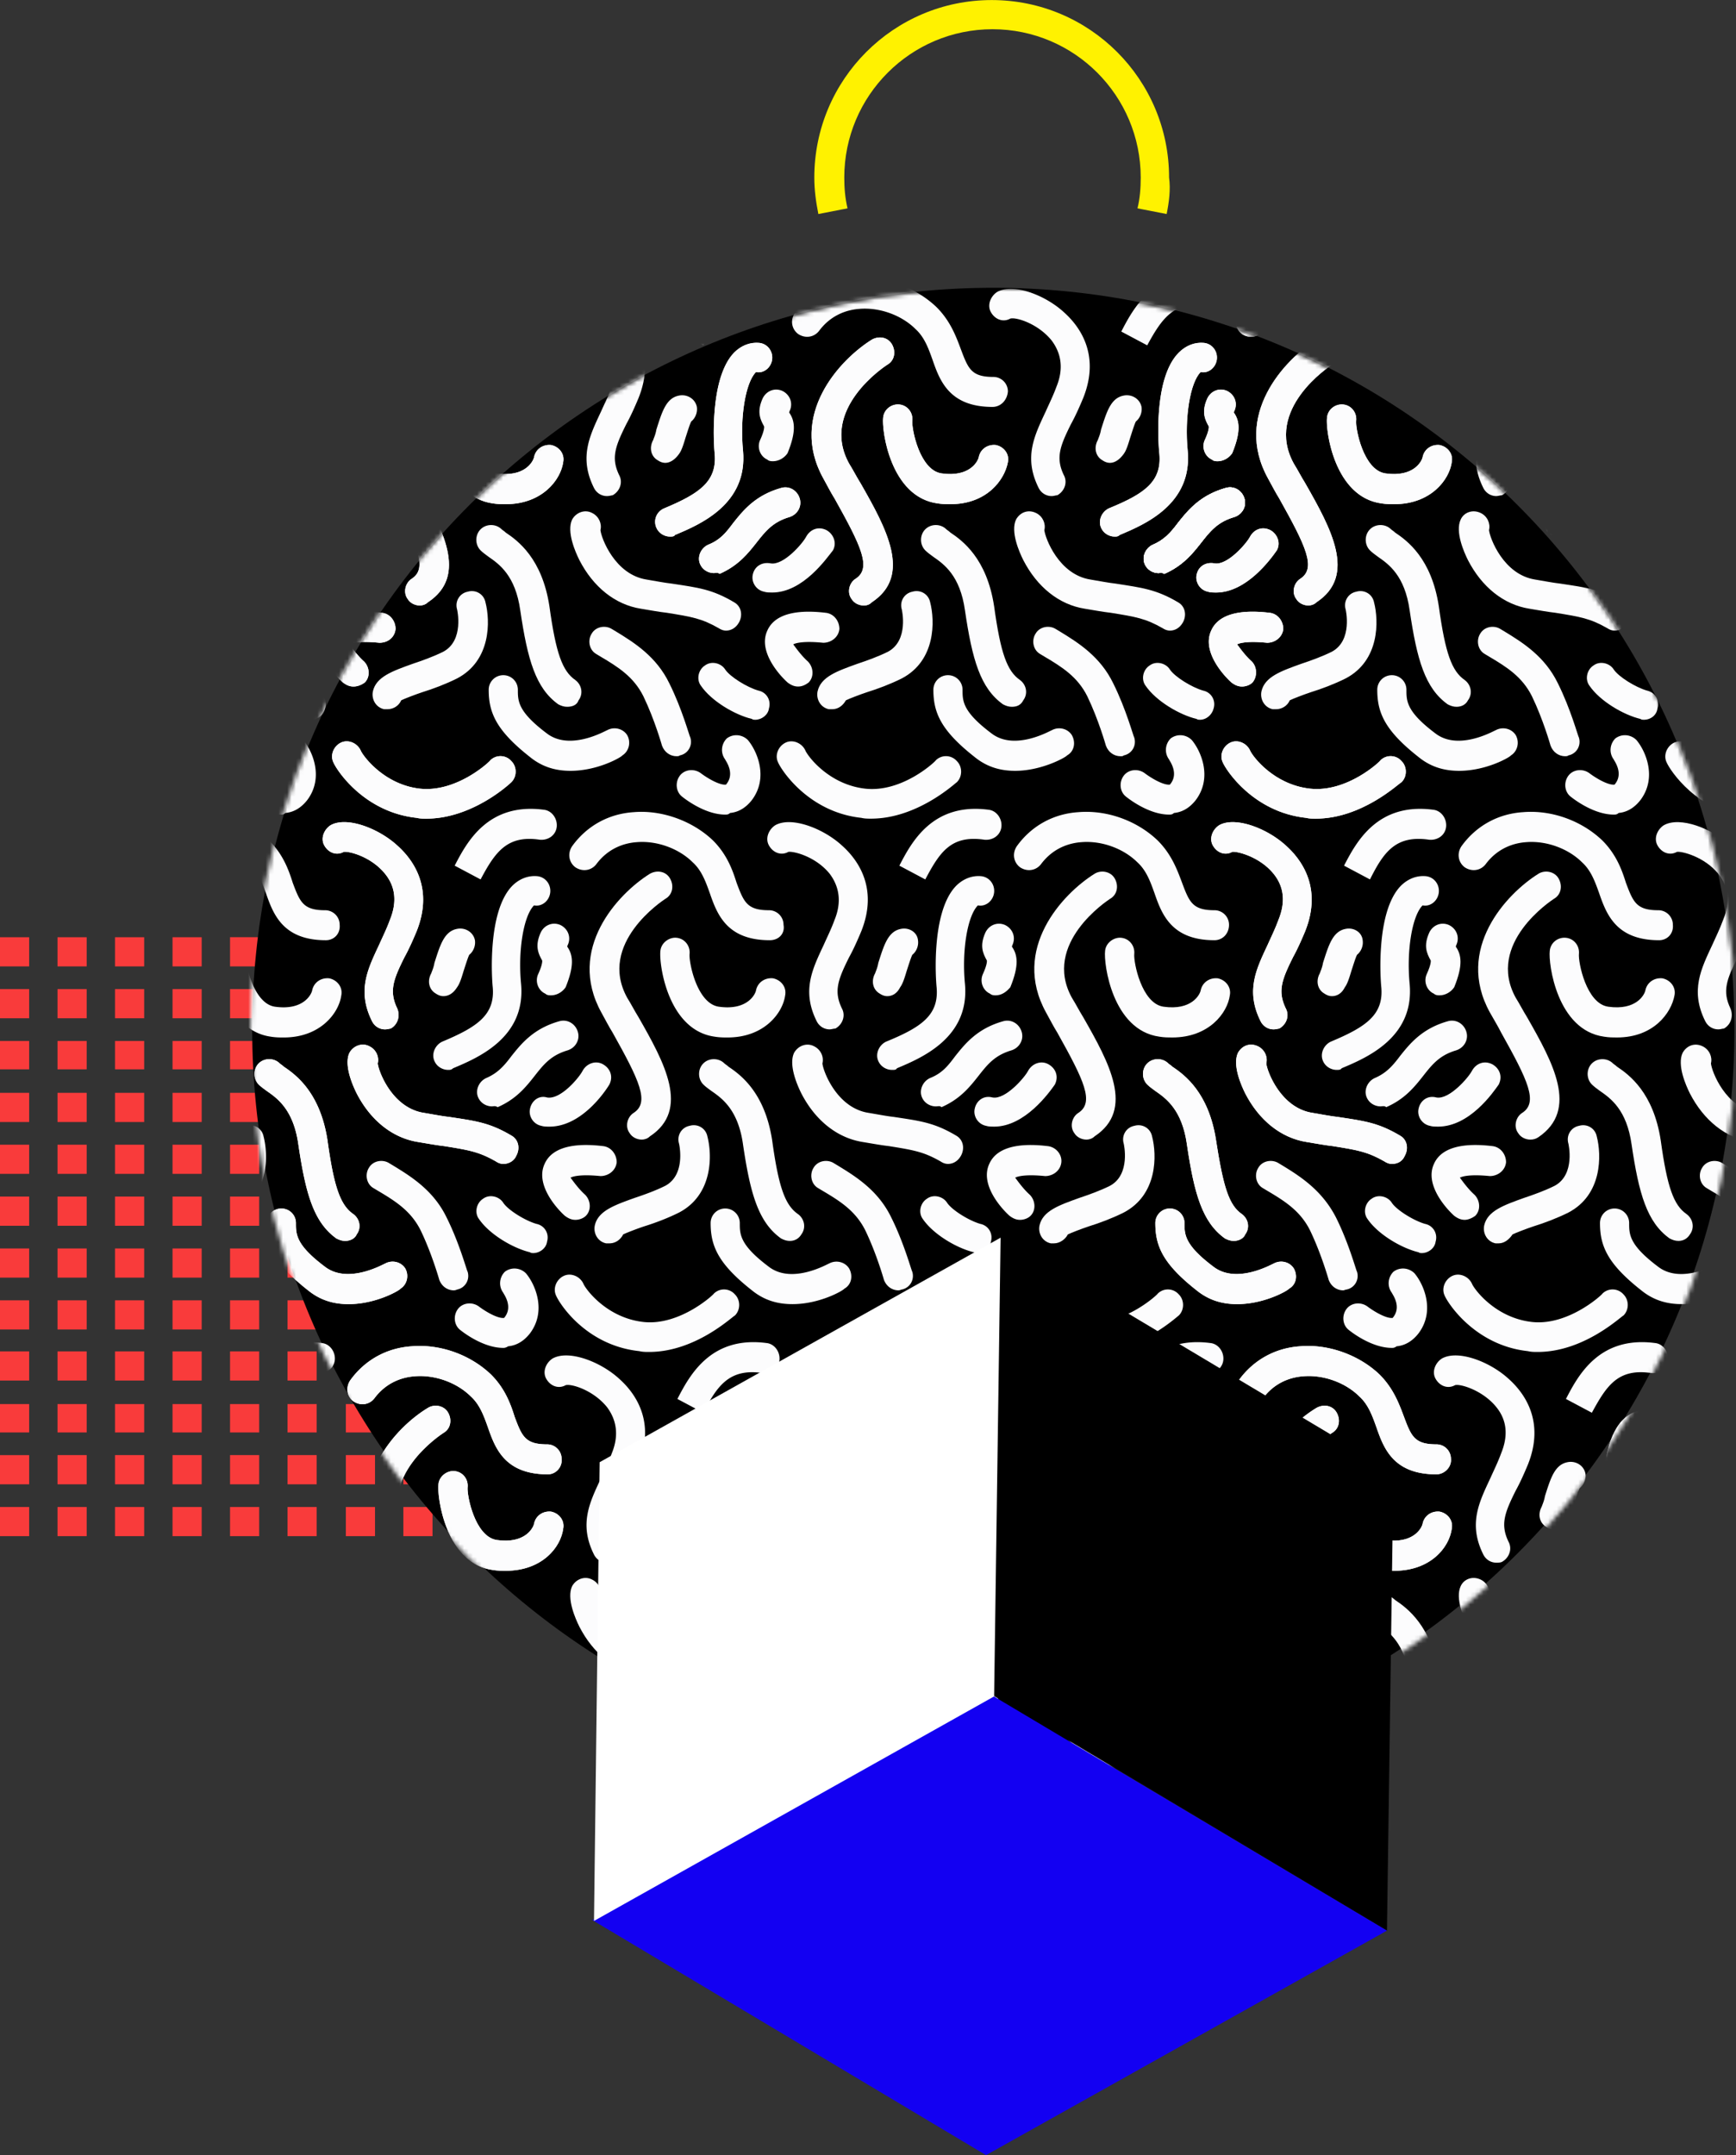 <svg width="402" height="499" fill="none" xmlns="http://www.w3.org/2000/svg"><rect width="100%" height="100%" fill="#333333" stroke="none"/><path d="M6.752 217H0v6.756h6.752V217zM20.072 217H13.32v6.756h6.752V217zM33.385 217h-6.752v6.756h6.752V217zM46.705 217h-6.752v6.756h6.752V217zM60.022 216.999H53.27v6.756h6.752v-6.756zM73.334 217h-6.752v6.756h6.752V217zM86.842 217H80.09v6.756h6.752V217zM100.158 216.999h-6.752v6.756h6.752v-6.756zM113.471 217h-6.752v6.756h6.752V217zM126.787 216.999h-6.752v6.756h6.752v-6.756zM140.115 216.999h-6.752v6.756h6.752v-6.756zM153.424 217h-6.752v6.756h6.752V217zM166.74 216.999h-6.752v6.756h6.752v-6.756zM180.057 217h-6.752v6.756h6.752V217zM193.369 216.999h-6.752v6.756h6.752v-6.756zM206.694 216.999h-6.753v6.756h6.753v-6.756zM220.002 216.999h-6.752v6.756h6.752v-6.756zM6.752 229.011H0v6.755h6.752v-6.755zM20.072 229.011H13.32v6.755h6.752v-6.755zM33.385 229.011h-6.752v6.755h6.752v-6.755zM46.705 229.011h-6.752v6.755h6.752v-6.755zM60.022 229.01H53.27v6.755h6.752v-6.755zM73.334 229.011h-6.752v6.755h6.752v-6.755zM86.842 229.011H80.09v6.755h6.752v-6.755zM100.158 229.01h-6.752v6.755h6.752v-6.755zM113.471 229.011h-6.752v6.755h6.752v-6.755zM126.787 229.01h-6.752v6.755h6.752v-6.755zM140.115 229.01h-6.752v6.755h6.752v-6.755zM153.424 229.011h-6.752v6.755h6.752v-6.755zM166.74 229.01h-6.752v6.755h6.752v-6.755zM180.057 229.011h-6.752v6.755h6.752v-6.755zM193.369 229.01h-6.752v6.755h6.752v-6.755zM206.694 229.01h-6.753v6.755h6.753v-6.755zM220.002 229.01h-6.752v6.755h6.752v-6.755zM6.752 241.02H0v6.568h6.752v-6.568zM20.072 241.02H13.32v6.568h6.752v-6.568zM33.385 241.02h-6.752v6.568h6.752v-6.568zM46.705 241.02h-6.752v6.568h6.752v-6.568zM60.022 241.021H53.27v6.568h6.752v-6.568zM73.334 241.02h-6.752v6.568h6.752v-6.568zM86.842 241.02H80.09v6.568h6.752v-6.568zM100.158 241.021h-6.752v6.568h6.752v-6.568zM113.471 241.02h-6.752v6.568h6.752v-6.568zM126.787 241.021h-6.752v6.568h6.752v-6.568zM140.112 241.021h-6.753v6.568h6.753v-6.568zM153.424 241.02h-6.752v6.568h6.752v-6.568zM166.74 241.021h-6.752v6.568h6.752v-6.568zM180.057 241.02h-6.752v6.568h6.752v-6.568zM193.369 241.021h-6.752v6.568h6.752v-6.568zM206.694 241.021h-6.753v6.568h6.753v-6.568zM220.002 241.021h-6.752v6.568h6.752v-6.568zM6.752 253.03H0v6.756h6.752v-6.756zM20.072 253.03H13.32v6.756h6.752v-6.756zM33.385 253.03h-6.752v6.756h6.752v-6.756zM46.705 253.03h-6.752v6.756h6.752v-6.756zM60.022 253.031H53.27v6.756h6.752v-6.756zM73.334 253.03h-6.752v6.756h6.752v-6.756zM86.842 253.03H80.09v6.756h6.752v-6.756zM100.158 253.031h-6.752v6.756h6.752v-6.756zM113.471 253.03h-6.752v6.756h6.752v-6.756zM126.787 253.031h-6.752v6.756h6.752v-6.756zM140.112 253.031h-6.753v6.756h6.753v-6.756zM153.424 253.03h-6.752v6.756h6.752v-6.756zM166.74 253.031h-6.752v6.756h6.752v-6.756zM180.057 253.03h-6.752v6.756h6.752v-6.756zM193.369 253.031h-6.752v6.756h6.752v-6.756zM206.694 253.031h-6.753v6.756h6.753v-6.756zM220.002 253.031h-6.752v6.756h6.752v-6.756zM6.752 265.04H0v6.756h6.752v-6.756zM20.072 265.041H13.32v6.756h6.752v-6.756zM33.385 265.041h-6.752v6.756h6.752v-6.756zM46.705 265.041h-6.752v6.756h6.752v-6.756zM60.022 265.04H53.27v6.756h6.752v-6.756zM73.334 265.041h-6.752v6.756h6.752v-6.756zM86.842 265.041H80.09v6.756h6.752v-6.756zM100.158 265.04h-6.752v6.756h6.752v-6.756zM113.471 265.041h-6.752v6.756h6.752v-6.756zM126.787 265.04h-6.752v6.756h6.752v-6.756zM140.115 265.04h-6.752v6.756h6.752v-6.756zM153.424 265.041h-6.752v6.756h6.752v-6.756zM166.74 265.04h-6.752v6.756h6.752v-6.756zM180.057 265.041h-6.752v6.756h6.752v-6.756zM193.369 265.04h-6.752v6.756h6.752v-6.756zM206.694 265.04h-6.753v6.756h6.753v-6.756zM220.002 265.04h-6.752v6.756h6.752v-6.756zM6.752 277.051H0v6.756h6.752v-6.756zM20.072 277.052H13.32v6.756h6.752v-6.756zM33.385 277.052h-6.752v6.756h6.752v-6.756zM46.705 277.052h-6.752v6.756h6.752v-6.756zM60.022 277.051H53.27v6.756h6.752v-6.756zM73.334 277.052h-6.752v6.756h6.752v-6.756zM86.842 277.052H80.09v6.756h6.752v-6.756zM100.158 277.051h-6.752v6.756h6.752v-6.756zM113.471 277.052h-6.752v6.756h6.752v-6.756zM126.787 277.051h-6.752v6.756h6.752v-6.756zM140.115 277.051h-6.752v6.756h6.752v-6.756zM153.424 277.052h-6.752v6.756h6.752v-6.756zM166.74 277.051h-6.752v6.756h6.752v-6.756zM180.057 277.052h-6.752v6.756h6.752v-6.756zM193.369 277.051h-6.752v6.756h6.752v-6.756zM206.694 277.051h-6.753v6.756h6.753v-6.756zM220.002 277.051h-6.752v6.756h6.752v-6.756zM6.752 289.062H0v6.756h6.752v-6.756zM20.072 289.062H13.32v6.756h6.752v-6.756zM33.385 289.062h-6.752v6.756h6.752v-6.756zM46.705 289.062h-6.752v6.756h6.752v-6.756zM60.022 289.062H53.27v6.755h6.752v-6.755zM73.334 289.062h-6.752v6.756h6.752v-6.756zM86.842 289.062H80.09v6.756h6.752v-6.756zM100.158 289.062h-6.752v6.755h6.752v-6.755zM113.471 289.062h-6.752v6.756h6.752v-6.756zM126.787 289.062h-6.752v6.755h6.752v-6.755zM140.112 289.062h-6.753v6.755h6.753v-6.755zM153.424 289.062h-6.752v6.756h6.752v-6.756zM166.74 289.062h-6.752v6.755h6.752v-6.755zM180.057 289.062h-6.752v6.756h6.752v-6.756zM193.369 289.062h-6.752v6.755h6.752v-6.755zM206.694 289.062h-6.753v6.755h6.753v-6.755zM220.002 289.062h-6.752v6.755h6.752v-6.755zM6.752 301.071H0v6.756h6.752v-6.756zM20.072 301.071H13.32v6.756h6.752v-6.756zM33.385 301.071h-6.752v6.756h6.752v-6.756zM46.705 301.071h-6.752v6.756h6.752v-6.756zM60.022 301.072H53.27v6.756h6.752v-6.756zM73.334 301.071h-6.752v6.756h6.752v-6.756zM86.842 301.071H80.09v6.756h6.752v-6.756zM100.158 301.072h-6.752v6.756h6.752v-6.756zM113.471 301.071h-6.752v6.756h6.752v-6.756zM126.787 301.072h-6.752v6.756h6.752v-6.756zM140.112 301.072h-6.753v6.756h6.753v-6.756zM153.424 301.071h-6.752v6.756h6.752v-6.756zM166.74 301.072h-6.752v6.756h6.752v-6.756zM180.057 301.071h-6.752v6.756h6.752v-6.756zM193.369 301.072h-6.752v6.756h6.752v-6.756zM206.694 301.072h-6.753v6.756h6.753v-6.756zM220.002 301.072h-6.752v6.756h6.752v-6.756zM6.752 312.894H0v6.755h6.752v-6.755zM20.072 312.894H13.32v6.755h6.752v-6.755zM33.385 312.894h-6.752v6.755h6.752v-6.755zM46.705 312.894h-6.752v6.755h6.752v-6.755zM60.022 312.894H53.27v6.755h6.752v-6.755zM73.334 312.894h-6.752v6.755h6.752v-6.755zM86.842 312.894H80.09v6.755h6.752v-6.755zM100.158 312.894h-6.752v6.755h6.752v-6.755zM113.471 312.894h-6.752v6.755h6.752v-6.755zM126.787 312.894h-6.752v6.755h6.752v-6.755zM140.112 312.894h-6.753v6.755h6.753v-6.755zM153.424 312.894h-6.752v6.755h6.752v-6.755zM166.74 312.894h-6.752v6.755h6.752v-6.755zM180.057 312.894h-6.752v6.755h6.752v-6.755zM193.369 312.894h-6.752v6.755h6.752v-6.755zM206.694 312.894h-6.753v6.755h6.753v-6.755zM220.002 312.894h-6.752v6.755h6.752v-6.755zM6.752 325.093H0v6.568h6.752v-6.568zM20.072 325.093H13.32v6.568h6.752v-6.568zM33.385 325.093h-6.752v6.568h6.752v-6.568zM46.705 325.093h-6.752v6.568h6.752v-6.568zM60.022 325.094H53.27v6.568h6.752v-6.568zM73.334 325.093h-6.752v6.568h6.752v-6.568zM86.842 325.093H80.09v6.568h6.752v-6.568zM100.158 325.094h-6.752v6.568h6.752v-6.568zM113.471 325.093h-6.752v6.568h6.752v-6.568zM126.787 325.094h-6.752v6.568h6.752v-6.568zM140.112 325.094h-6.753v6.568h6.753v-6.568zM153.424 325.093h-6.752v6.568h6.752v-6.568zM166.74 325.094h-6.752v6.568h6.752v-6.568zM180.057 325.093h-6.752v6.568h6.752v-6.568zM193.369 325.094h-6.752v6.568h6.752v-6.568zM206.694 325.094h-6.753v6.568h6.753v-6.568zM220.002 325.094h-6.752v6.568h6.752v-6.568zM6.752 336.914H0v6.756h6.752v-6.756zM20.072 336.913H13.32v6.756h6.752v-6.756zM33.385 336.913h-6.752v6.756h6.752v-6.756zM46.705 336.913h-6.752v6.756h6.752v-6.756zM60.022 336.913H53.27v6.756h6.752v-6.756zM73.334 336.913h-6.752v6.756h6.752v-6.756zM86.842 336.913H80.09v6.756h6.752v-6.756zM100.158 336.913h-6.752v6.756h6.752v-6.756zM113.471 336.913h-6.752v6.756h6.752v-6.756zM126.787 336.913h-6.752v6.756h6.752v-6.756zM140.112 336.913h-6.753v6.756h6.753v-6.756zM153.424 336.913h-6.752v6.756h6.752v-6.756zM166.74 336.913h-6.752v6.756h6.752v-6.756zM180.057 336.913h-6.752v6.756h6.752v-6.756zM193.369 336.913h-6.752v6.756h6.752v-6.756zM206.694 336.913h-6.753v6.756h6.753v-6.756zM220.002 336.913h-6.752v6.756h6.752v-6.756zM6.752 348.924H0v6.756h6.752v-6.756zM20.072 348.924H13.32v6.756h6.752v-6.756zM33.385 348.924h-6.752v6.756h6.752v-6.756zM46.705 348.924h-6.752v6.756h6.752v-6.756zM60.022 348.924H53.27v6.756h6.752v-6.756zM73.334 348.924h-6.752v6.756h6.752v-6.756zM86.842 348.924H80.09v6.756h6.752v-6.756zM100.158 348.924h-6.752v6.756h6.752v-6.756zM113.471 348.924h-6.752v6.756h6.752v-6.756zM126.787 348.924h-6.752v6.756h6.752v-6.756zM140.115 348.924h-6.752v6.756h6.752v-6.756zM153.424 348.924h-6.752v6.756h6.752v-6.756zM166.74 348.924h-6.752v6.756h6.752v-6.756zM180.057 348.924h-6.752v6.756h6.752v-6.756zM193.369 348.924h-6.752v6.756h6.752v-6.756zM206.694 348.924h-6.753v6.756h6.753v-6.756zM220.002 348.924h-6.752v6.756h6.752v-6.756z" fill="#F93B3B"/><path d="M401.637 238.341c0 94.768-76.9 171.708-171.617 171.708-94.718 0-171.618-76.94-171.618-171.708 0-94.769 76.9-171.71 171.618-171.71 94.717 0 171.617 76.754 171.617 171.71z" fill="#000"/><mask id="a" mask-type="alpha" maskUnits="userSpaceOnUse" x="57" y="66" width="345" height="345"><path d="M401.996 238.908c0 94.98-77.071 172.092-172 172.092s-172-77.112-172-172.092c0-94.979 77.071-172.092 172-172.092s172 76.924 172 172.092z" fill="#000"/></mask><g mask="url(#a)" fill="#FCFCFD"><path d="M435.587 94.218c-9.941 0-12.191-6.005-13.879-10.884-.938-2.628-1.876-5.255-3.939-7.132-3.189-3.19-8.253-5.066-12.942-4.69-2.813.187-6.564 1.313-9.378 5.066-1.125 1.501-3.188 1.876-4.876.75-1.501-1.126-1.876-3.19-.751-4.879 3.376-4.691 8.441-7.506 14.255-7.881 6.752-.563 13.692 2.064 18.381 6.568 3.188 3.19 4.501 6.755 5.439 9.758 1.688 4.504 2.438 6.38 7.502 6.38a3.363 3.363 0 013.376 3.378c.188 2.065-1.312 3.566-3.188 3.566z"/><path d="M405.955 140.194c-1.125 0-2.25-.563-2.813-1.502-1.125-1.501-.563-3.753.938-4.691 3.751-2.44 1.313-7.506-4.877-18.578-.938-1.502-1.688-3.003-2.626-4.692-8.065-14.637 3.751-27.398 11.254-32.09 1.5-.938 3.751-.563 4.689 1.126.938 1.69.563 3.754-1.126 4.692-.562.375-15.755 10.321-8.815 22.894.938 1.502 1.688 3.003 2.626 4.504 6.002 10.509 12.004 21.393 2.626 27.774-.75.375-1.313.563-1.876.563zM384.761 106.79c-.376 0-.938 0-1.313-.375-1.688-.751-2.439-2.815-1.688-4.504 1.125-2.44.937-3.19.937-3.19-.937-1.69-1.688-3.378-.375-6.38.751-1.69 2.626-2.628 4.502-1.877 1.688.75 2.626 2.627 1.875 4.504-.187.375-.187.563-.187.563 1.313 1.876 1.688 4.316-.375 9.383-.751 1.126-2.064 1.876-3.376 1.876zM332.618 94.219c-9.94 0-12.191-6.005-13.879-10.884-.938-2.628-1.876-5.255-3.939-7.131-3.189-3.19-8.253-5.067-12.942-4.692-2.813.188-6.564 1.314-9.378 5.067-1.125 1.501-3.188 1.876-4.876.75-1.501-1.125-1.876-3.19-.75-4.879 3.376-4.691 8.44-7.506 14.254-7.881 6.565-.563 13.692 2.064 18.381 6.568 3.189 3.19 4.501 6.755 5.627 9.758 1.688 4.504 2.438 6.38 7.502 6.38a3.363 3.363 0 013.376 3.378c.188 2.065-1.5 3.566-3.376 3.566z"/><path d="M302.983 140.194c-1.126 0-2.251-.563-2.814-1.502-1.125-1.501-.562-3.753.938-4.691 3.751-2.44 1.313-7.506-4.877-18.578-.937-1.502-1.688-3.003-2.625-4.692-8.065-14.637 3.751-27.398 11.253-32.09 1.688-.938 3.751-.563 4.689 1.126.938 1.69.563 3.754-1.125 4.692-.563.375-15.755 10.321-8.815 22.894.937 1.502 1.688 3.003 2.625 4.504 6.002 10.509 12.004 21.393 2.626 27.586-.562.563-1.313.751-1.875.751z"/><path d="M322.862 116.738c-.938 0-1.875 0-3.001-.188-10.878-1.501-12.941-16.89-12.566-19.892.187-1.877 1.875-3.19 3.751-3.002 1.875.187 3.188 1.876 3.001 3.753-.188 1.876 1.688 11.447 6.752 12.198 6.565.938 8.44-2.815 8.628-3.754.375-1.876 2.063-3.002 3.938-2.814 1.876.375 3.189 2.064 2.814 3.94-.563 4.129-4.877 9.759-13.317 9.759zM346.493 114.861c-1.313 0-2.438-.751-3.001-1.877-3.563-7.131-.938-12.197 1.688-17.827.751-1.69 1.688-3.566 2.439-5.63 1.688-4.129 1.313-7.694-1.126-10.697-3.188-3.94-8.252-5.442-9.565-5.067-1.688.939-3.564.188-4.502-1.5-.938-1.69 0-3.754 1.501-4.692 3.751-2.064 11.066.75 15.38 4.691 3.376 3.003 8.627 9.57 4.501 19.892-.938 2.252-1.876 4.316-2.813 6.005-2.626 5.255-3.564 7.882-1.688 11.823.937 1.689.187 3.753-1.501 4.691-.375 0-.938.188-1.313.188zM360.938 124.244c-1.313 0-2.626-.751-3.188-2.064-.75-1.689.187-3.753 1.875-4.504 8.065-3.378 12.192-6.193 11.629-12.573-.187-1.689-1.313-17.453 4.502-23.458 1.688-1.689 3.751-2.44 5.814-2.252 1.875.188 3.188 1.877 3.001 3.754-.188 1.876-1.876 3.377-3.751 3.002-2.439 2.44-3.752 10.51-3.001 18.203 1.125 12.386-9.941 17.077-15.755 19.517-.188.375-.563.375-1.126.375zM359.816 107.167c-.563 0-1.126-.187-1.688-.563-1.688-.938-2.063-3.002-1.126-4.691.188-.563.563-1.314.751-2.44 1.313-4.128 2.25-7.319 5.251-7.882 1.876-.375 3.752.751 4.127 2.628.187 1.313-.375 2.627-1.313 3.378-.375.75-.938 2.627-1.313 3.753-.563 1.876-.938 3.002-1.501 3.753-.938 1.314-2.063 2.064-3.188 2.064zM371.067 132.689c-1.313 0-2.626-.751-3.188-2.065-.751-1.689.187-3.753 1.875-4.504 2.626-1.125 4.127-2.814 5.815-5.066 2.25-2.815 5.064-6.381 11.066-8.07 1.875-.563 3.751.563 4.314 2.44.562 1.876-.563 3.753-2.439 4.316-3.939 1.126-5.439 3.19-7.502 5.817-2.063 2.628-4.314 5.443-8.628 7.319-.375-.375-.75-.187-1.313-.187zM368.623 79.956l-6.002-3.19c2.813-5.442 7.69-14.638 20.632-12.949 1.875.188 3.188 2.065 3.001 3.941-.188 1.877-2.064 3.19-3.939 3.003-7.69-1.126-10.316 3.002-13.692 9.195zM281.975 106.791c-.375 0-.937 0-1.313-.375-1.688-.751-2.438-2.815-1.688-4.504 1.126-2.44.938-3.19.938-3.19-.938-1.69-1.688-3.378-.375-6.38.75-1.69 2.626-2.628 4.502-1.877 1.688.75 2.625 2.627 1.875 4.504-.187.375-.187.563-.187.563 1.312 1.876 1.688 4.316-.376 9.383-.75 1.125-2.063 1.876-3.376 1.876zM268.286 132.689c-1.313 0-2.626-.751-3.189-2.065-.75-1.689.188-3.753 1.876-4.504 2.626-1.125 4.126-2.814 5.814-5.066 2.251-2.815 5.064-6.381 11.066-8.07 1.876-.563 3.752.563 4.314 2.44.563 1.876-.562 3.753-2.438 4.316-3.751 1.126-5.439 3.19-7.502 5.817-2.064 2.628-4.314 5.443-8.628 7.319-.563-.375-.938-.187-1.313-.187zM435.587 341.364c-9.941 0-12.191-6.005-13.879-10.884-.938-2.627-1.876-5.254-3.939-7.131-3.189-3.19-8.253-5.067-12.942-4.692-2.813.188-6.564 1.314-9.378 5.067-1.125 1.502-3.188 1.877-4.876.751-1.501-1.126-1.876-3.19-.751-4.879 3.376-4.692 8.441-7.507 14.255-7.882 6.752-.563 13.692 2.064 18.381 6.568 3.188 3.19 4.501 6.756 5.439 9.758 1.688 4.504 2.438 6.381 7.502 6.381a3.362 3.362 0 013.376 3.378c.188 1.876-1.312 3.565-3.188 3.565z"/><path d="M405.955 387.341c-1.125 0-2.25-.563-2.813-1.501-1.125-1.501-.563-3.753.938-4.692 3.751-2.439 1.313-7.506-4.877-18.578-.938-1.501-1.688-3.003-2.626-4.692-8.065-14.637 3.751-27.398 11.254-31.902 1.5-.938 3.751-.563 4.689 1.126.938 1.689.563 3.753-1.126 4.692-.562.375-15.755 10.321-8.815 22.894.938 1.502 1.688 3.003 2.626 4.504 6.002 10.509 12.004 21.393 2.626 27.774-.75.187-1.313.375-1.876.375zM384.761 353.938c-.376 0-.938 0-1.313-.376-1.688-.75-2.439-2.815-1.688-4.504 1.125-2.439.937-3.19.937-3.19-.937-1.689-1.688-3.378-.375-6.38.751-1.689 2.626-2.627 4.502-1.877 1.688.751 2.626 2.627 1.875 4.504-.187.375-.187.563-.187.563 1.313 1.877 1.688 4.316-.375 9.383-.751 1.126-2.064 1.877-3.376 1.877zM332.618 341.363c-9.94 0-12.191-6.005-13.879-10.884-.938-2.627-1.876-5.254-3.939-7.131-3.189-3.19-8.253-5.067-12.942-4.691-2.813.187-6.564 1.313-9.378 5.066-1.125 1.502-3.188 1.877-4.876.751-1.501-1.126-1.876-3.19-.75-4.879 3.376-4.692 8.44-7.507 14.254-7.882 6.565-.563 13.692 2.064 18.381 6.568 3.189 3.19 4.501 6.756 5.627 9.759 1.688 4.503 2.438 6.38 7.502 6.38a3.362 3.362 0 013.376 3.378c.188 1.876-1.5 3.565-3.376 3.565z"/><path d="M302.983 387.341c-1.126 0-2.251-.563-2.814-1.501-1.125-1.501-.562-3.753.938-4.692 3.751-2.439 1.313-7.506-4.877-18.578-.937-1.501-1.688-3.003-2.625-4.692-8.065-14.637 3.751-27.398 11.253-31.902 1.688-.938 3.751-.563 4.689 1.126.938 1.689.563 3.753-1.125 4.692-.563.375-15.755 10.321-8.815 22.894.937 1.502 1.688 3.003 2.625 4.504 6.002 10.509 12.004 21.393 2.626 27.586-.562.375-1.313.563-1.875.563z"/><path d="M322.862 363.695c-.938 0-1.875 0-3.001-.188-10.878-1.501-12.941-16.889-12.566-19.892.187-1.876 2.063-3.19 3.751-3.002 1.875.187 3.188 1.876 3.001 3.753-.188 1.876 1.688 11.447 6.752 12.198 6.565.938 8.44-2.815 8.628-3.754.375-1.876 2.063-3.002 3.938-2.814 1.876.375 3.189 2.064 2.814 3.94-.563 4.317-4.877 9.759-13.317 9.759zM346.493 361.818c-1.313 0-2.438-.751-3.001-1.877-3.563-7.131-.938-12.198 1.688-17.827.751-1.689 1.688-3.566 2.439-5.63 1.688-4.129 1.313-7.694-1.126-10.697-3.188-3.941-8.44-5.442-9.565-5.066-1.688.938-3.564.187-4.502-1.502-.938-1.689 0-3.753 1.501-4.691 3.751-2.064 11.066.75 15.38 4.691 3.376 3.003 8.627 9.571 4.501 19.892-.938 2.252-1.876 4.316-2.813 6.005-2.626 5.255-3.564 7.882-1.688 11.823.937 1.689.187 3.753-1.501 4.691-.375.188-.938.188-1.313.188zM360.938 371.389c-1.313 0-2.626-.751-3.188-2.065-.75-1.689.187-3.753 1.875-4.504 8.065-3.377 12.192-6.192 11.629-12.573-.187-1.689-1.313-17.452 4.502-23.457 1.688-1.689 3.751-2.44 5.814-2.252 1.875.188 3.188 1.877 3.001 3.753-.188 1.877-1.876 3.378-3.751 3.003-2.439 2.439-3.752 10.509-3.001 18.203 1.125 12.385-9.941 17.077-15.755 19.516-.188.188-.563.376-1.126.376zM359.816 354.125c-.563 0-1.126-.187-1.688-.563-1.688-.938-2.063-3.002-1.126-4.691.188-.563.563-1.314.751-2.44 1.313-4.128 2.25-7.319 5.251-7.882 1.876-.375 3.752.751 4.127 2.628.187 1.313-.375 2.627-1.313 3.378-.375.75-.938 2.627-1.313 3.753-.563 1.876-.938 3.002-1.501 3.753-.938 1.501-2.063 2.064-3.188 2.064zM371.067 379.647c-1.313 0-2.626-.751-3.188-2.065-.751-1.689.187-3.753 1.875-4.504 2.626-1.125 4.127-2.814 5.815-5.066 2.25-2.815 5.064-6.381 11.066-8.07 1.875-.563 3.751.563 4.314 2.44.562 1.877-.563 3.753-2.439 4.316-3.939 1.126-5.439 3.19-7.502 5.818-2.063 2.627-4.314 5.442-8.628 7.318-.375-.187-.75-.187-1.313-.187zM368.623 327.102l-6.002-3.191c2.813-5.442 7.69-14.637 20.632-12.948 1.875.187 3.188 2.064 3.001 3.941-.188 1.876-1.876 3.19-3.939 3.002-7.69-1.126-10.316 3.003-13.692 9.196zM281.975 353.937c-.375 0-.937 0-1.313-.376-1.688-.75-2.438-2.815-1.688-4.504 1.126-2.439.938-3.19.938-3.19-.938-1.689-1.688-3.378-.375-6.38.75-1.689 2.626-2.627 4.502-1.877 1.688.751 2.625 2.627 1.875 4.504-.187.375-.187.563-.187.563 1.312 1.877 1.688 4.316-.376 9.383-.75 1.126-2.063 1.877-3.376 1.877zM356.065 313.028c-.75 0-1.5 0-2.251-.188-12.191-1.314-18.568-11.072-19.318-12.949-.75-1.689.187-3.753 1.875-4.503 1.688-.751 3.752.187 4.502 1.876.563 1.314 5.439 7.882 13.879 8.82 8.44.939 16.318-6.38 16.318-6.568a3.35 3.35 0 014.877.188c1.312 1.313 1.312 3.565 0 4.879-.751.375-9.191 8.445-19.882 8.445zM322.305 312.089c-4.502 0-9.003-3.378-9.941-4.128-1.5-1.126-1.688-3.378-.562-4.879 1.125-1.502 3.376-1.689 4.876-.563 1.501 1.126 4.314 2.815 5.814 2.627 2.251-2.627-.187-5.63-.187-5.818-1.125-1.501-.938-3.565.375-4.879 1.501-1.126 3.564-.938 4.877.376 2.063 2.439 4.876 8.632.937 13.886-1.313 1.689-3.001 2.815-5.064 3.003-.562.375-.75.375-1.125.375zM268.286 379.647c-1.313 0-2.626-.751-3.189-2.065-.75-1.689.188-3.753 1.876-4.504 2.626-1.125 4.126-2.814 5.814-5.066 2.251-2.815 5.064-6.381 11.066-8.07 1.876-.563 3.752.563 4.314 2.44.563 1.877-.562 3.753-2.438 4.316-3.751 1.126-5.439 3.19-7.502 5.818-2.064 2.627-4.314 5.442-8.628 7.318-.563-.187-.938-.187-1.313-.187zM384.192 217.697c-9.94 0-12.191-6.005-13.879-10.884-.938-2.627-1.876-5.254-3.939-7.131-3.188-3.19-8.252-5.067-12.941-4.691-2.814.187-6.565 1.313-9.378 5.066-1.126 1.502-3.189 1.877-4.877.751-1.5-1.126-1.876-3.19-.75-4.879 3.376-4.692 8.44-7.507 14.254-7.882 6.752-.563 13.692 2.064 18.381 6.568 3.189 3.19 4.502 6.756 5.439 9.759 1.688 4.503 2.439 6.38 7.503 6.38a3.363 3.363 0 013.376 3.378c.187 2.064-1.313 3.565-3.189 3.565z"/><path d="M354.373 263.862c-1.125 0-2.25-.563-2.813-1.502-1.125-1.501-.563-3.753.938-4.691 3.751-2.44 1.313-7.506-4.877-18.578-.75-1.502-1.688-3.003-2.626-4.692-8.065-14.637 3.751-27.398 11.254-32.09 1.5-.938 3.751-.563 4.689 1.126.938 1.689.563 3.753-1.125 4.692-.563.375-15.756 10.321-8.816 22.894.938 1.502 1.688 3.003 2.626 4.504 6.002 10.509 12.004 21.393 2.626 27.774-.563.375-1.125.563-1.876.563z"/><path d="M374.444 240.216c-.938 0-1.875 0-3.001-.187-10.878-1.502-12.941-16.89-12.566-19.892.187-1.877 1.875-3.191 3.751-3.003 1.875.188 3.188 1.877 3.001 3.753-.188 1.877 1.688 11.447 6.752 12.198 6.565.938 8.44-2.815 8.628-3.753.375-1.877 2.063-3.003 3.939-2.815 1.875.375 3.188 2.064 2.813 3.941-.75 4.128-4.877 9.758-13.317 9.758zM397.888 238.34c-1.313 0-2.438-.751-3.001-1.877-3.564-7.131-.938-12.198 1.688-17.828.75-1.689 1.688-3.565 2.438-5.63 1.688-4.128 1.313-7.694-1.125-10.696-3.189-3.941-8.44-5.255-9.566-5.067-1.688.938-3.563.188-4.501-1.501-.938-1.689 0-3.753 1.5-4.692 3.752-2.064 11.066.751 15.38 4.692 3.376 3.002 8.628 9.57 4.502 19.892-.938 2.252-1.876 4.316-2.814 6.005-2.626 5.254-3.563 7.882-1.688 11.822.75 1.689.188 3.754-1.5 4.692-.375 0-.751.188-1.313.188zM388.698 287.318c-.75 0-1.313-.188-2.063-.563-5.252-3.753-7.127-10.321-8.815-21.768-1.126-8.07-4.877-10.697-7.315-12.386-.75-.563-1.313-.938-1.876-1.501-1.313-1.314-1.313-3.566 0-4.879 1.313-1.314 3.564-1.314 4.877 0 .187.187.562.375.938.75 2.813 1.877 8.44 6.005 10.128 17.077 1.5 10.885 3.001 15.013 6.002 17.077 1.5 1.126 1.875 3.191.75 4.692-.563.938-1.501 1.501-2.626 1.501zM425.268 269.492c-.562 0-1.125-.187-1.688-.563-3.938-2.251-6.189-2.627-12.004-3.565-1.688-.188-3.751-.563-6.001-.938-6.002-.939-11.067-5.067-14.255-11.26-.938-1.877-3.001-6.568-1.688-9.383.938-1.689 2.813-2.439 4.689-1.501 1.5.75 2.251 2.439 1.876 3.941.187 1.876 3.376 10.321 10.69 11.447 2.251.375 4.127.751 5.815.938 6.189.938 9.378 1.314 14.442 4.316 1.688.939 2.063 3.003 1.125 4.692-.75 1.313-1.875 1.876-3.001 1.876zM413.829 298.766c-1.5 0-2.813-.938-3.376-2.44 0 0-1.688-6.005-4.314-11.447-2.251-4.504-5.814-6.756-9.941-9.195l-.937-.563c-1.688-.938-2.064-3.19-1.126-4.692.938-1.689 3.189-2.064 4.689-1.126l.938.563c4.314 2.628 9.378 5.818 12.379 12.011 3.001 6.005 4.689 12.385 4.877 12.573.562 1.876-.563 3.753-2.439 4.128-.187 0-.375.188-.75.188zM347.061 287.883h-.75c-1.876-.376-3.001-2.252-2.626-4.129.75-3.378 4.502-4.691 9.191-6.38 2.25-.751 4.876-1.689 7.127-2.815 4.876-2.628 3.188-9.759 3.188-9.759-.562-1.876.563-3.753 2.439-4.128 1.875-.563 3.751.563 4.126 2.439 1.125 4.317 1.313 13.512-6.565 17.64-2.625 1.314-5.626 2.44-8.065 3.191-1.688.563-4.126 1.501-4.876 1.876-.75 1.126-1.876 2.065-3.189 2.065zM332.991 260.86c-.562 0-1.313 0-1.875-.188-1.876-.375-3.001-2.252-2.626-3.941.375-1.877 2.063-3.19 4.126-2.627 3.001.563 7.503-4.692 8.253-6.193.938-1.689 2.813-2.44 4.689-1.501 1.688.938 2.438 2.815 1.5 4.691-1.313 1.877-6.752 9.759-14.067 9.759zM333.37 230.458c-.375 0-.938 0-1.313-.375-1.688-.751-2.438-2.815-1.688-4.504 1.125-2.44.938-3.19.938-3.19-.938-1.689-1.688-3.378-.375-6.381.75-1.689 2.625-2.627 4.501-1.876 1.688.75 2.626 2.627 1.876 4.504-.188.375-.188.563-.188.563 1.313 1.876 1.688 4.316-.375 9.383-.75 1.125-2.063 1.876-3.376 1.876zM407.456 189.549c-.75 0-1.501 0-2.251-.188-12.191-1.313-18.568-11.072-19.319-12.948-.75-1.689.188-3.753 1.876-4.504 1.688-.751 3.751.188 4.501 1.877.563 1.313 5.44 7.881 13.692 8.82 8.441.938 16.318-6.381 16.318-6.568 1.313-1.314 3.564-1.314 4.877.187 1.313 1.314 1.313 3.566 0 4.879-.375.376-9.003 8.445-19.694 8.445z"/><path d="M389.447 301.956c-3.188 0-6.377-.75-9.378-3.19-7.877-6.193-9.565-10.321-9.565-15.576 0-1.876 1.5-3.378 3.376-3.378a3.363 3.363 0 013.376 3.378c0 2.628 0 5.067 6.752 10.134 5.439 4.129 13.692-.751 13.88-.751 1.688-.938 3.751-.375 4.689 1.126.937 1.689.375 3.754-1.126 4.692-.375.375-5.814 3.565-12.004 3.565zM373.692 188.61c-4.502 0-9.003-3.378-9.941-4.129-1.5-1.126-1.688-3.378-.563-4.879 1.126-1.501 3.376-1.689 4.877-.563 1.5 1.126 4.314 2.815 5.814 2.627 2.251-2.627-.187-5.629-.187-5.817-1.126-1.501-.938-3.566.375-4.879 1.5-1.126 3.563-.939 4.876.375 2.063 2.44 4.877 8.632.938 13.887-1.313 1.689-3.001 2.815-5.064 3.002-.375.376-.75.376-1.125.376zM294.919 238.339c-1.313 0-2.438-.751-3.001-1.877-3.564-7.131-.938-12.198 1.688-17.828.75-1.689 1.688-3.565 2.438-5.63 1.688-4.128 1.313-7.694-1.125-10.696-3.189-3.941-8.44-5.255-9.566-5.067-1.688.938-3.563.188-4.501-1.501-.938-1.689 0-3.753 1.501-4.692 3.751-2.064 11.066.751 15.379 4.692 3.376 3.002 8.628 9.57 4.502 19.892-.938 2.252-1.876 4.316-2.814 6.005-2.625 5.254-3.563 7.882-1.688 11.822.938 1.689.188 3.754-1.5 4.692-.188 0-.75.188-1.313.188zM285.733 287.318c-.75 0-1.313-.188-2.063-.563-5.252-3.753-7.127-10.321-8.815-21.768-1.126-8.07-4.877-10.697-7.315-12.386-.75-.563-1.313-.938-1.876-1.501-1.313-1.314-1.313-3.566 0-4.879 1.313-1.314 3.564-1.314 4.877 0 .188.187.563.375.938.75 2.813 1.877 8.44 6.005 10.128 17.077 1.688 10.885 3.001 15.013 6.002 17.077 1.5 1.126 1.876 3.191.75 4.692-.375.938-1.5 1.501-2.626 1.501zM322.303 269.491c-.562 0-1.125-.188-1.688-.563-3.938-2.252-6.189-2.628-12.003-3.566-1.688-.188-3.752-.563-6.002-.938-6.002-.939-11.066-5.067-14.255-11.26-.938-1.877-3.001-6.568-1.688-9.383.938-1.689 2.813-2.439 4.689-1.501 1.501.75 2.251 2.439 1.876 3.941.187 1.876 3.376 10.321 10.691 11.447 2.25.375 4.126.751 5.814.938 6.189.939 9.378 1.314 14.442 4.316 1.688.939 2.063 3.003 1.125 4.692-.562 1.314-1.688 1.877-3.001 1.877zM309.548 247.722c-1.313 0-2.626-.751-3.189-2.065-.75-1.689.188-3.753 1.876-4.503 8.065-3.378 12.191-6.193 11.628-12.574-.187-1.689-1.312-17.452 4.502-23.457 1.688-1.689 3.751-2.44 5.814-2.252 1.876.188 3.189 1.877 3.001 3.753-.187 1.877-1.875 3.378-3.751 3.003-2.438 2.439-3.751 10.509-3.001 18.203 1.125 12.385-9.941 17.077-15.755 19.516-.188.376-.75.376-1.125.376zM308.425 230.645c-.563 0-1.125-.188-1.688-.563-1.688-.939-2.063-3.003-1.125-4.692.187-.563.562-1.313.75-2.439 1.313-4.129 2.251-7.319 5.252-7.882 1.875-.375 3.751.751 3.938 2.627.188 1.314-.375 2.627-1.312 3.378-.376.751-.938 2.627-1.313 3.753-.563 1.877-.938 3.003-1.501 3.753-.75 1.502-1.875 2.065-3.001 2.065zM311.052 298.765c-1.501 0-2.814-.938-3.376-2.44 0 0-1.688-6.005-4.314-11.447-2.251-4.504-5.815-6.756-9.941-9.195l-.938-.563c-1.688-.938-2.063-3.19-1.125-4.692.938-1.689 3.188-2.064 4.689-1.126l.938.563c4.314 2.628 9.19 5.818 12.379 12.011 3.001 6.005 4.689 12.385 4.876 12.573.563 1.876-.563 3.753-2.438 4.128-.188 0-.563.188-.75.188zM319.68 256.167c-1.312 0-2.625-.751-3.188-2.064-.75-1.689.187-3.753 1.876-4.504 2.625-1.126 4.126-2.815 5.814-5.067 2.251-2.815 5.064-6.38 11.066-8.069 1.876-.563 3.751.563 4.314 2.439.562 1.877-.563 3.754-2.438 4.317-3.752 1.126-5.44 3.19-7.503 5.817-2.063 2.627-4.314 5.442-8.628 7.319-.375-.376-.937-.188-1.313-.188zM329.247 290.134c-.188 0-.563 0-.751-.188-3.938-.938-9.378-4.129-11.816-7.694-1.125-1.502-.563-3.753.938-4.692 1.5-1.126 3.751-.563 4.689.939 1.125 1.688 5.064 4.128 7.69 4.879 1.875.375 3.001 2.252 2.438 4.128-.188 1.502-1.688 2.628-3.188 2.628zM317.24 203.622l-6.002-3.19c2.814-5.442 7.69-14.638 20.632-12.949 1.875.188 3.188 2.065 3.001 3.941-.188 1.877-1.876 3.19-3.939 3.003-7.69-1.126-10.503 2.815-13.692 9.195zM304.675 189.547c-.751 0-1.501 0-2.251-.188-12.192-1.313-18.569-11.071-19.319-12.948-.75-1.689.188-3.753 1.876-4.504 1.688-.751 3.751.188 4.501 1.877.563 1.313 5.439 7.881 13.88 8.82 8.627.938 16.317-6.381 16.317-6.568 1.313-1.314 3.564-1.314 4.877.187 1.313 1.314 1.313 3.566 0 4.879-.75.376-9.19 8.445-19.881 8.445z"/><path d="M286.479 301.955c-3.189 0-6.377-.75-9.378-3.19-7.878-6.193-9.566-10.321-9.566-15.576a3.363 3.363 0 013.376-3.377 3.362 3.362 0 013.376 3.377c0 2.628 0 5.067 6.752 10.134 5.44 4.129 13.692-.751 13.88-.751 1.688-.938 3.751-.375 4.689 1.126.938 1.689.563 3.754-1.125 4.692-.188.375-5.627 3.565-12.004 3.565zM339.183 282.439c-.938 0-1.688-.376-2.438-.938-1.688-1.502-6.94-7.132-4.689-12.011 2.063-4.691 8.815-4.691 13.504-4.128 1.876.187 3.189 1.876 3.189 3.753-.188 1.877-1.876 3.19-3.752 3.19-5.626-.563-6.939.376-6.939.376.187.187 1.688 2.439 3.376 3.94 1.313 1.314 1.5 3.566.187 4.88-.75.562-1.688.938-2.438.938zM405.955 140.193c-1.125 0-2.25-.563-2.813-1.501-1.125-1.502-.563-3.754.938-4.692 3.751-2.44 1.313-7.506-4.877-18.578-.938-1.502-1.688-3.003-2.626-4.692-8.065-14.637 3.751-27.398 11.254-32.09 1.5-.938 3.751-.563 4.689 1.126.938 1.69.563 3.753-1.126 4.692-.562.375-15.755 10.321-8.815 22.894.938 1.502 1.688 3.003 2.626 4.504 6.002 10.509 12.004 21.393 2.626 27.774-.75.375-1.313.563-1.876.563zM398.452 164.214h-.75c-1.876-.376-3.001-2.252-2.626-4.129.75-3.378 4.501-4.692 9.19-6.38 2.251-.751 4.877-1.689 7.128-2.815 4.876-2.628 3.188-9.759 3.188-9.759-.563-1.876.563-3.753 2.438-4.128 1.876-.563 3.751.563 4.127 2.439 1.125 4.317 1.313 13.512-6.565 17.64-2.626 1.314-5.627 2.44-8.065 3.191-1.688.563-4.126 1.501-4.877 1.876-.562 1.314-1.875 2.065-3.188 2.065z"/><path d="M384.573 137.191c-.562 0-1.313 0-1.875-.188-1.876-.375-3.001-2.252-2.626-3.941.375-1.877 2.251-3.002 3.939-2.627 3.001.563 7.502-4.692 8.252-6.193.938-1.689 2.814-2.44 4.689-1.501 1.688.938 2.439 3.002 1.501 4.691-1.126 1.877-6.752 9.759-13.88 9.759zM302.987 140.193c-1.126 0-2.251-.563-2.814-1.501-1.125-1.502-.563-3.754.938-4.692 3.751-2.44 1.313-7.506-4.877-18.578-.937-1.502-1.688-3.003-2.625-4.692-8.066-14.637 3.751-27.398 11.253-32.09 1.688-.938 3.751-.563 4.689 1.126.938 1.69.563 3.753-1.125 4.692-.563.375-15.755 10.321-8.816 22.894.938 1.502 1.688 3.003 2.626 4.504 6.002 10.509 12.004 21.393 2.626 27.586-.563.563-1.313.751-1.875.751z"/><path d="M322.866 116.736c-.938 0-1.876 0-3.001-.188-10.878-1.501-12.942-16.89-12.566-19.892.187-1.877 2.063-3.19 3.751-3.002 1.875.187 3.188 1.876 3.001 3.753-.188 1.876 1.688 11.447 6.752 12.198 6.564.938 8.44-2.815 8.628-3.754.375-1.876 2.063-3.002 3.938-2.814 1.876.375 3.189 2.064 2.814 3.94-.563 4.129-4.877 9.759-13.317 9.759zM337.308 163.65c-.751 0-1.313-.188-2.064-.563-5.251-3.753-7.127-10.321-8.815-21.768-1.125-8.07-4.877-10.697-7.315-12.386-.75-.563-1.313-.938-1.875-1.501-1.313-1.314-1.313-3.566 0-4.879 1.313-1.314 3.563-1.314 4.876 0 .188.187.563.375.938.75 2.813 1.877 8.44 6.005 10.128 17.077 1.501 10.885 3.001 15.013 6.002 17.077 1.501 1.126 1.876 3.191.75 4.692-.562 1.126-1.688 1.501-2.625 1.501zM373.878 146.011c-.563 0-1.126-.188-1.688-.563-3.939-2.252-6.19-2.627-12.004-3.566-1.688-.187-3.751-.562-6.002-.938-6.002-.938-11.066-5.067-14.255-11.259-.937-1.877-3.001-6.568-1.688-9.383.751-1.689 2.814-2.44 4.689-1.502 1.501.751 2.251 2.44 1.876 3.941.187 1.877 3.376 10.321 10.691 11.447 2.25.376 4.126.751 5.814.939 6.19.938 9.378 1.313 14.442 4.316 1.688.938 2.063 3.002 1.126 4.691-.751 1.314-1.876 1.877-3.001 1.877zM360.942 124.242c-1.313 0-2.626-.751-3.188-2.064-.751-1.689.187-3.753 1.875-4.504 8.065-3.378 12.192-6.193 11.629-12.573-.188-1.689-1.313-17.453 4.501-23.458 1.688-1.689 3.752-2.44 5.815-2.252 1.875.188 3.188 1.877 3.001 3.754-.188 1.876-1.876 3.377-3.751 3.002-2.439 2.44-3.752 10.51-3.001 18.203 1.125 12.386-9.941 17.077-15.755 19.517-.188.375-.563.375-1.126.375zM362.438 175.097c-1.5 0-2.813-.938-3.376-2.44 0 0-1.688-6.005-4.314-11.447-2.25-4.504-5.814-6.756-9.94-9.195l-.938-.563c-1.688-.938-2.063-3.19-1.125-4.692.937-1.688 3.188-2.064 4.689-1.125l.937.562c4.314 2.628 9.378 5.818 12.379 12.011 3.001 6.005 4.689 12.385 4.877 12.573.563 1.876-.563 3.753-2.438 4.128-.188.188-.563.188-.751.188zM371.071 132.686c-1.313 0-2.626-.751-3.188-2.065-.751-1.689.187-3.753 1.875-4.503 2.626-1.126 4.126-2.815 5.815-5.067 2.25-2.815 5.064-6.381 11.066-8.07 1.875-.563 3.751.563 4.313 2.44.563 1.877-.562 3.753-2.438 4.316-3.939 1.126-5.439 3.19-7.502 5.818-2.063 2.627-4.314 5.442-8.628 7.318-.375-.375-.75-.187-1.313-.187zM295.483 164.214h-.75c-1.876-.376-3.001-2.252-2.626-4.129.75-3.378 4.501-4.692 9.19-6.38 2.251-.751 4.877-1.689 7.128-2.815 4.876-2.628 3.188-9.759 3.188-9.759-.562-1.876.563-3.753 2.439-4.128 1.875-.563 3.751.563 4.126 2.439 1.125 4.317 1.313 13.512-6.565 17.64-2.626 1.314-5.627 2.44-8.065 3.191-1.688.563-4.126 1.501-4.876 1.876-.563 1.314-1.876 2.065-3.189 2.065zM380.633 166.653c-.187 0-.562 0-.75-.188-3.939-.938-9.378-4.128-11.816-7.694-1.126-1.501-.563-3.753.938-4.691 1.5-1.126 3.751-.563 4.689.938 1.125 1.689 5.064 4.129 7.69 4.879 1.875.376 3 2.252 2.438 4.129-.188 1.501-1.501 2.627-3.189 2.627zM281.605 137.191c-.563 0-1.313 0-1.876-.188-1.876-.375-3.001-2.252-2.626-3.941.375-1.877 2.063-3.002 4.126-2.627 3.001.563 7.503-4.692 8.253-6.193.938-1.689 2.813-2.44 4.689-1.501 1.688.938 2.438 3.002 1.501 4.691-1.313 1.877-6.94 9.759-14.067 9.759z"/><path d="M337.873 178.476c-3.188 0-6.377-.751-9.378-3.19-7.877-6.193-9.565-10.322-9.565-15.576 0-1.877 1.5-3.378 3.376-3.378a3.363 3.363 0 013.376 3.378c0 2.627 0 5.067 6.752 10.134 5.439 4.128 13.692-.751 13.879-.751 1.688-.938 3.752-.375 4.689 1.126.938 1.689.375 3.753-1.125 4.691-.188.376-5.627 3.566-12.004 3.566zM390.578 158.959c-.938 0-1.688-.375-2.439-.938-1.688-1.501-6.939-7.131-4.689-12.01 2.063-4.692 8.816-4.692 13.692-4.129 1.876.188 3.189 1.877 3.189 3.754-.188 1.876-1.876 3.19-3.751 3.19-5.627-.563-6.94.375-6.94.375.187.188 1.688 2.44 3.376 3.941 1.313 1.314 1.5 3.565.187 4.879-.75.563-1.688.938-2.625.938zM268.286 132.686c-1.313 0-2.626-.751-3.189-2.065-.75-1.689.188-3.753 1.876-4.503 2.626-1.126 4.126-2.815 5.814-5.067 2.251-2.815 5.064-6.381 11.066-8.07 1.876-.563 3.752.563 4.314 2.44.563 1.877-.562 3.753-2.438 4.316-3.751 1.126-5.439 3.19-7.502 5.818-2.064 2.627-4.314 5.442-8.628 7.318-.563-.375-.938-.187-1.313-.187zM287.601 158.958c-.938 0-1.688-.375-2.438-.938-1.688-1.501-6.94-7.131-4.689-12.01 2.063-4.692 8.815-4.692 13.504-4.129 1.876.188 3.189 1.877 3.189 3.754-.188 1.876-1.876 3.19-3.752 3.19-5.626-.563-6.939.375-6.939.375.187.188 1.688 2.44 3.376 3.941 1.313 1.314 1.313 3.565.187 4.879-.562.563-1.5.938-2.438.938zM405.955 387.341c-1.125 0-2.25-.563-2.813-1.501-1.125-1.501-.563-3.753.938-4.692 3.751-2.439 1.313-7.506-4.877-18.578-.938-1.501-1.688-3.003-2.626-4.691-8.065-14.638 3.751-27.399 11.254-31.903 1.5-.938 3.751-.563 4.689 1.126.938 1.689.563 3.753-1.126 4.692-.562.375-15.755 10.321-8.815 22.894.938 1.502 1.688 3.003 2.626 4.504 6.002 10.509 12.004 21.393 2.626 27.774-.75.187-1.313.375-1.876.375zM398.452 411.363h-.75c-1.876-.375-3.001-2.252-2.626-4.129.75-3.377 4.501-4.691 9.19-6.38 2.251-.751 4.877-1.689 7.128-2.815 4.876-2.627 3.188-9.758 3.188-9.758-.563-1.877.563-3.753 2.438-4.129 1.876-.563 3.751.563 4.127 2.44 1.125 4.316 1.313 13.511-6.565 17.64-2.626 1.313-5.627 2.439-8.065 3.19-1.688.563-4.126 1.501-4.877 1.877-.562 1.313-1.875 2.064-3.188 2.064z"/><path d="M384.573 384.339c-.562 0-1.313 0-1.875-.188-1.876-.375-3.001-2.252-2.626-3.94.375-1.877 2.251-3.003 3.939-2.628 3.001.563 7.502-4.691 8.252-6.193.938-1.688 2.814-2.439 4.689-1.501 1.688.939 2.439 3.003 1.501 4.692-1.126 1.876-6.752 9.758-13.88 9.758zM302.987 387.341c-1.126 0-2.251-.563-2.814-1.501-1.125-1.501-.563-3.753.938-4.692 3.751-2.439 1.313-7.506-4.877-18.578-.937-1.501-1.688-3.003-2.625-4.691-8.066-14.638 3.751-27.399 11.253-31.903 1.688-.938 3.751-.563 4.689 1.126.938 1.689.563 3.753-1.125 4.692-.563.375-15.755 10.321-8.816 22.894.938 1.502 1.688 3.003 2.626 4.504 6.002 10.509 12.004 21.393 2.626 27.586a3.621 3.621 0 01-1.875.563z"/><path d="M322.866 363.697c-.938 0-1.876 0-3.001-.188-10.878-1.501-12.942-16.889-12.566-19.892.187-1.877 2.063-3.19 3.751-3.002 1.875.187 3.188 1.876 3.001 3.753-.188 1.876 1.688 11.447 6.752 12.198 6.564.938 8.44-2.815 8.628-3.754.375-1.876 2.063-3.002 3.938-2.814 1.876.375 3.189 2.064 2.814 3.94-.563 4.317-4.877 9.759-13.317 9.759zM337.308 410.8c-.751 0-1.313-.188-2.064-.563-5.251-3.754-7.127-10.322-8.815-21.769-1.125-8.069-4.877-10.697-7.315-12.386-.75-.563-1.313-.938-1.875-1.501-1.313-1.313-1.313-3.565 0-4.879 1.313-1.314 3.563-1.314 4.876 0 .188.188.563.375.938.751 2.813 1.876 8.44 6.005 10.128 17.077 1.501 10.884 3.001 15.013 6.002 17.077 1.501 1.126 1.876 3.19.75 4.691-.562.939-1.688 1.502-2.625 1.502zM373.878 392.972c-.563 0-1.126-.188-1.688-.563-3.939-2.252-6.19-2.627-12.004-3.566-1.688-.187-3.751-.563-6.002-.938-6.002-.938-11.066-5.067-14.255-11.259-.937-1.877-3.001-6.569-1.688-9.383.751-1.689 2.814-2.44 4.689-1.502 1.501.751 2.251 2.44 1.876 3.941.187 1.877 3.376 10.321 10.691 11.447 2.25.376 4.126.751 5.814.939 6.19.938 9.378 1.313 14.442 4.316 1.688.938 2.063 3.002 1.126 4.691-.751 1.314-1.876 1.877-3.001 1.877zM360.942 371.391c-1.313 0-2.626-.751-3.188-2.065-.751-1.689.187-3.753 1.875-4.504 8.065-3.377 12.192-6.192 11.629-12.573-.188-1.689-1.313-17.452 4.501-23.457 1.688-1.689 3.752-2.44 5.815-2.252 1.875.188 3.188 1.876 3.001 3.753-.188 1.877-1.876 3.378-3.751 3.003-2.439 2.439-3.752 10.509-3.001 18.203 1.125 12.385-9.941 17.077-15.755 19.516-.188.188-.563.376-1.126.376zM362.438 422.246c-1.5 0-2.813-.938-3.376-2.439 0 0-1.688-6.005-4.314-11.447-2.25-4.504-5.814-6.756-9.94-9.196l-.938-.563c-1.688-.938-2.063-3.19-1.125-4.691.937-1.689 3.188-2.064 4.689-1.126l.937.563c4.314 2.627 9.378 5.817 12.379 12.01 3.001 6.005 4.689 12.386 4.877 12.573.563 1.877-.563 3.753-2.438 4.129-.188.187-.563.187-.751.187zM371.071 379.647c-1.313 0-2.626-.751-3.188-2.065-.751-1.689.187-3.753 1.875-4.504 2.626-1.125 4.126-2.814 5.815-5.066 2.25-2.815 5.064-6.381 11.066-8.07 1.875-.563 3.751.563 4.313 2.44.563 1.877-.562 3.753-2.438 4.316-3.939 1.126-5.439 3.19-7.502 5.818-2.063 2.627-4.314 5.442-8.628 7.318-.375-.187-.75-.187-1.313-.187zM295.483 411.362h-.75c-1.876-.375-3.001-2.252-2.626-4.129.75-3.377 4.501-4.691 9.19-6.38 2.251-.751 4.877-1.689 7.128-2.815 4.876-2.627 3.188-9.758 3.188-9.758-.562-1.877.563-3.753 2.439-4.129 1.875-.563 3.751.563 4.126 2.44 1.125 4.316 1.313 13.511-6.565 17.64-2.626 1.314-5.627 2.439-8.065 3.19-1.688.563-4.126 1.501-4.876 1.877-.563 1.313-1.876 2.064-3.189 2.064zM380.633 413.613c-.187 0-.562 0-.75-.188-3.939-.938-9.378-4.128-11.816-7.694-1.126-1.501-.563-3.753.938-4.691 1.5-1.126 3.751-.563 4.689.938 1.125 1.689 5.064 4.128 7.69 4.879 1.875.375 3 2.252 2.438 4.129-.188 1.689-1.501 2.627-3.189 2.627zM281.605 384.339c-.563 0-1.313 0-1.876-.188-1.876-.375-3.001-2.252-2.626-3.94.375-1.877 2.063-3.003 4.126-2.628 3.001.563 7.503-4.691 8.253-6.193.938-1.688 2.813-2.439 4.689-1.501 1.688.939 2.438 3.003 1.501 4.692-1.313 1.876-6.94 9.758-14.067 9.758z"/><path d="M337.873 425.624c-3.188 0-6.377-.75-9.378-3.19-7.877-6.193-9.565-10.321-9.565-15.576 0-1.876 1.5-3.378 3.376-3.378a3.364 3.364 0 013.376 3.378c0 2.628 0 5.067 6.752 10.134 5.439 4.128 13.692-.751 13.879-.751 1.688-.938 3.752-.375 4.689 1.126.938 1.689.375 3.753-1.125 4.692-.188.187-5.627 3.565-12.004 3.565zM390.578 405.92c-.938 0-1.688-.375-2.439-.938-1.688-1.501-6.939-7.131-4.689-12.01 2.063-4.692 8.816-4.692 13.692-4.129 1.876.188 3.189 1.877 3.189 3.753-.188 1.877-1.876 3.191-3.751 3.191-5.627-.563-6.94.375-6.94.375.187.188 1.688 2.44 3.376 3.941 1.313 1.313 1.5 3.565.187 4.879-.75.751-1.688.938-2.625.938zM268.286 379.647c-1.313 0-2.626-.751-3.189-2.065-.75-1.689.188-3.753 1.876-4.504 2.626-1.125 4.126-2.814 5.814-5.066 2.251-2.815 5.064-6.381 11.066-8.07 1.876-.563 3.752.563 4.314 2.44.563 1.877-.562 3.753-2.438 4.316-3.751 1.126-5.439 3.19-7.502 5.818-2.064 2.627-4.314 5.442-8.628 7.318-.563-.187-.938-.187-1.313-.187zM287.601 405.918c-.938 0-1.688-.375-2.438-.938-1.688-1.501-6.94-7.131-4.689-12.01 2.063-4.692 8.815-4.692 13.504-4.129 1.876.188 3.189 1.877 3.189 3.753-.188 1.877-1.876 3.191-3.752 3.191-5.626-.563-6.939.375-6.939.375.187.188 1.688 2.44 3.376 3.941 1.313 1.314 1.313 3.565.187 4.879-.562.751-1.5.938-2.438.938zM332.614 94.218c-9.94 0-12.191-6.005-13.879-10.884-.938-2.628-1.876-5.255-3.939-7.132-3.188-3.19-8.253-5.066-12.942-4.69-2.813.187-6.564 1.313-9.378 5.066-1.125 1.501-3.188 1.876-4.876.75-1.501-1.126-1.876-3.19-.75-4.879 3.376-4.691 8.44-7.506 14.254-7.881 6.565-.563 13.692 2.064 18.381 6.568 3.189 3.19 4.502 6.755 5.627 9.758 1.688 4.504 2.438 6.38 7.502 6.38a3.363 3.363 0 013.376 3.378c.188 2.065-1.5 3.566-3.376 3.566zM281.971 106.792c-.375 0-.937 0-1.312-.375-1.689-.751-2.439-2.815-1.688-4.504 1.125-2.44.937-3.19.937-3.19-.937-1.69-1.688-3.378-.375-6.38.75-1.69 2.626-2.628 4.502-1.877 1.688.75 2.625 2.627 1.875 4.504-.187.375-.187.563-.187.563 1.313 1.876 1.688 4.316-.375 9.383-.751 1.125-2.064 1.876-3.377 1.876zM229.833 94.218c-9.941 0-12.191-6.005-13.879-10.884-.938-2.628-1.876-5.255-3.939-7.132-3.189-3.19-8.253-5.066-12.942-4.69-2.813.187-6.564 1.313-9.378 5.066-1.125 1.501-3.188 1.876-4.876.75-1.501-1.126-1.876-3.19-.751-4.879 3.376-4.691 8.441-7.506 14.443-7.881 6.752-.563 13.691 2.064 18.38 6.568 3.189 3.19 4.502 6.755 5.627 9.758 1.688 4.504 2.438 6.38 7.503 6.38a3.363 3.363 0 013.376 3.378c-.188 2.065-1.688 3.566-3.564 3.566z"/><path d="M200.01 140.194c-1.125 0-2.251-.563-2.813-1.502-1.126-1.501-.563-3.753.937-4.691 3.752-2.44 1.313-7.506-4.876-18.578-.938-1.502-1.688-3.003-2.626-4.692-8.065-14.637 3.751-27.398 11.254-32.09 1.688-.938 3.751-.563 4.689 1.126.937 1.69.562 3.754-1.126 4.692-.562.375-15.755 10.321-8.815 22.894.938 1.502 1.688 3.003 2.626 4.504 6.002 10.509 12.004 21.393 2.626 27.586-.563.563-1.126.751-1.876.751z"/><path d="M220.081 116.737c-.938 0-1.876 0-3.001-.188-10.879-1.501-12.942-16.89-12.567-19.892.188-1.876 1.876-3.19 3.752-3.002 1.875.187 3.188 1.876 3.001 3.753-.188 1.876 1.688 11.447 6.752 12.198 6.564.938 8.44-2.815 8.627-3.754.376-1.876 2.064-3.002 3.939-2.814 1.876.375 3.189 2.064 2.814 3.94-.751 4.129-4.877 9.759-13.317 9.759zM243.521 114.861c-1.313 0-2.439-.751-3.001-1.877-3.564-7.131-.938-12.197 1.688-17.827.75-1.69 1.688-3.566 2.438-5.63 1.688-4.129 1.125-7.694-1.125-10.697-3.189-3.94-8.253-5.442-9.566-5.067-1.688.939-3.564.188-4.501-1.5-.938-1.69 0-3.754 1.5-4.692 3.751-2.064 11.066.75 15.38 4.691 3.376 3.003 8.628 9.57 4.501 19.892-.937 2.252-1.875 4.316-2.813 6.005-2.626 5.255-3.564 7.882-1.688 11.823.938 1.689.188 3.753-1.5 4.691-.376 0-.751.188-1.313.188zM258.153 124.243c-1.313 0-2.626-.751-3.188-2.064-.751-1.689.187-3.753 1.875-4.504 8.253-3.378 12.192-6.193 11.629-12.573-.188-1.689-1.501-17.453 4.501-23.458 1.688-1.689 3.751-2.44 5.815-2.252 1.875.188 3.188 1.877 3.001 3.754-.188 1.876-1.876 3.377-3.752 3.002-2.438 2.44-3.751 10.51-3.001 18.203 1.126 12.386-9.94 17.077-15.755 19.517-.375.375-.75.375-1.125.375zM257.023 107.167c-.563 0-1.126-.187-1.688-.563-1.688-.938-2.063-3.002-1.126-4.691.188-.563.563-1.314.751-2.44 1.313-4.128 2.25-7.319 5.251-7.882 1.876-.375 3.752.751 4.127 2.628.187 1.313-.375 2.627-1.313 3.378-.375.75-.938 2.627-1.313 3.753-.563 1.876-.938 3.002-1.501 3.753-.937 1.314-2.063 2.064-3.188 2.064zM268.282 132.69c-1.313 0-2.626-.751-3.189-2.065-.75-1.689.188-3.753 1.876-4.504 2.626-1.126 4.126-2.814 5.814-5.066 2.251-2.815 5.065-6.381 11.067-8.07 1.875-.563 3.751.563 4.313 2.44.563 1.876-.562 3.753-2.438 4.316-3.751 1.126-5.439 3.19-7.502 5.817-2.063 2.628-4.314 5.443-8.628 7.319-.563-.375-.938-.187-1.313-.187zM265.654 79.957l-6.002-3.19c2.814-5.442 7.69-14.638 20.632-12.949 1.876.188 3.188 2.064 3.001 3.941-.188 1.877-2.063 3.19-3.939 3.003-7.502-1.126-10.316 3.002-13.692 9.195zM179.003 106.791c-.375 0-.938 0-1.313-.375-1.688-.751-2.438-2.815-1.688-4.504 1.125-2.44.938-3.19.938-3.19-.938-1.69-1.689-3.378-.376-6.38.751-1.69 2.626-2.628 4.502-1.877 1.688.75 2.626 2.627 1.875 4.504-.187.375-.187.563-.187.563 1.313 1.876 1.688 4.316-.375 9.383-.75 1.125-2.063 1.876-3.376 1.876zM126.864 94.218c-9.94 0-12.191-6.005-13.879-10.884-.938-2.628-1.876-5.255-3.939-7.132-3.188-3.19-8.253-5.066-12.942-4.69-2.813.187-6.564 1.313-9.378 5.066-1.125 1.501-3.188 1.876-4.876.75-1.5-1.126-1.876-3.19-.75-4.879 3.376-4.691 8.44-7.506 14.254-7.881 6.752-.563 13.692 2.064 18.381 6.568 3.189 3.19 4.502 6.755 5.439 9.758 1.688 4.504 2.439 6.38 7.503 6.38a3.363 3.363 0 013.376 3.378c.187 2.065-1.313 3.566-3.189 3.566z"/><path d="M97.22 140.194c-1.124 0-2.25-.563-2.813-1.502-1.125-1.501-.562-3.753.938-4.691 3.752-2.44 1.313-7.506-4.876-18.578-.938-1.502-1.688-3.003-2.626-4.692-8.065-14.637 3.751-27.398 11.254-32.09 1.5-.938 3.751-.563 4.689 1.126.937 1.69.562 3.754-1.126 4.692-.563.375-15.755 10.321-8.815 22.894.938 1.502 1.688 3.003 2.626 4.504 6.002 10.509 12.004 21.393 2.626 27.586-.563.563-1.313.751-1.876.751z"/><path d="M117.104 116.738c-.937 0-1.875 0-3.001-.188-10.878-1.501-12.941-16.89-12.566-19.892.187-1.877 1.875-3.19 3.751-3.002 1.876.187 3.189 1.876 3.001 3.753-.188 1.876 1.688 11.447 6.752 12.198 6.565.938 8.44-2.815 8.628-3.754.375-1.876 2.063-3.002 3.939-2.814 1.875.375 3.188 2.064 2.813 3.94-.563 4.129-4.877 9.759-13.317 9.759zM140.552 114.861c-1.313 0-2.438-.751-3.001-1.877-3.564-7.131-.938-12.197 1.688-17.827.75-1.69 1.688-3.566 2.438-5.63 1.688-4.129 1.126-7.694-1.125-10.697-3.189-3.94-8.253-5.442-9.566-5.067-1.688.939-3.563.188-4.501-1.5-.938-1.69 0-3.754 1.5-4.692 3.752-2.064 11.066.75 15.38 4.691 3.376 3.003 8.628 9.57 4.502 19.892-.938 2.252-1.876 4.316-2.814 6.005-2.626 5.255-3.563 7.882-1.688 11.823.938 1.689.188 3.753-1.5 4.691-.188 0-.75.188-1.313.188zM155.179 124.244c-1.313 0-2.626-.751-3.188-2.064-.751-1.689 0-3.753 1.875-4.504 8.065-3.378 12.192-6.193 11.629-12.573-.188-1.689-1.313-17.453 4.501-23.458 1.688-1.689 3.752-2.44 5.815-2.252 1.875.188 3.188 1.877 3.001 3.754-.188 1.876-1.876 3.377-3.751 3.002-2.439 2.44-3.752 10.51-3.001 18.203 1.125 12.386-9.941 17.077-15.755 19.517-.188.375-.751.375-1.126.375zM154.054 107.167c-.563 0-1.125-.187-1.688-.563-1.688-.938-2.063-3.002-1.125-4.691.187-.563.562-1.314.75-2.44 1.313-4.128 2.251-7.319 5.252-7.882 1.875-.375 3.751.751 4.126 2.628.187 1.313-.375 2.627-1.313 3.378-.375.75-.938 2.627-1.313 3.753-.563 1.876-.938 3.002-1.5 3.753-.938 1.314-2.064 2.064-3.189 2.064zM165.309 132.689c-1.313 0-2.625-.751-3.188-2.065-.75-1.689.187-3.753 1.875-4.504 2.814-1.125 4.127-2.814 5.815-5.066 2.251-2.815 5.064-6.381 11.066-8.07 1.875-.563 3.751.563 4.314 2.44.562 1.876-.563 3.753-2.439 4.316-3.751 1.126-5.439 3.19-7.502 5.817-2.063 2.628-4.314 5.443-8.628 7.319-.375-.375-.938-.187-1.313-.187zM162.869 79.957l-6.002-3.19c2.814-5.442 7.69-14.638 20.632-12.949 1.875.188 3.188 2.064 3.001 3.941-.188 1.877-2.063 3.19-3.939 3.003-7.69-1.126-10.503 3.002-13.692 9.195zM76.218 106.791c-.376 0-.938 0-1.313-.375-1.688-.751-2.439-2.815-1.688-4.504 1.125-2.44.937-3.19.937-3.19-.937-1.69-1.688-3.378-.375-6.38.75-1.69 2.626-2.628 4.502-1.877 1.688.75 2.626 2.627 1.875 4.504-.187.375-.187.563-.187.563 1.313 1.876 1.688 4.316-.375 9.383-.938 1.125-2.063 1.876-3.376 1.876zM62.528 132.689c-1.313 0-2.626-.751-3.188-2.065-.75-1.689.187-3.753 1.875-4.504 2.626-1.125 4.126-2.814 5.814-5.066 2.251-2.815 5.065-6.381 11.067-8.07 1.875-.563 3.75.563 4.313 2.44.563 1.876-.562 3.753-2.438 4.316-3.939 1.126-5.439 3.19-7.502 5.817-2.063 2.628-4.314 5.443-8.628 7.319-.563-.375-.938-.187-1.313-.187zM332.614 341.364c-9.94 0-12.191-6.005-13.879-10.884-.938-2.627-1.876-5.254-3.939-7.131-3.188-3.19-8.253-5.067-12.942-4.692-2.813.188-6.564 1.314-9.378 5.067-1.125 1.502-3.188 1.877-4.876.751-1.501-1.126-1.876-3.19-.75-4.879 3.376-4.692 8.44-7.507 14.254-7.882 6.565-.563 13.692 2.064 18.381 6.568 3.189 3.19 4.502 6.756 5.627 9.758 1.688 4.504 2.438 6.381 7.502 6.381a3.362 3.362 0 013.376 3.378c.188 1.876-1.5 3.565-3.376 3.565zM281.971 353.939c-.375 0-.937 0-1.312-.376-1.689-.75-2.439-2.815-1.688-4.504 1.125-2.439.937-3.19.937-3.19-.937-1.689-1.688-3.378-.375-6.38.75-1.689 2.626-2.627 4.502-1.877 1.688.751 2.625 2.627 1.875 4.504-.187.375-.187.563-.187.563 1.313 1.877 1.688 4.316-.375 9.383-.751 1.126-2.064 1.877-3.377 1.877zM229.833 341.364c-9.941 0-12.191-6.005-13.879-10.884-.938-2.627-1.876-5.254-3.939-7.131-3.189-3.19-8.253-5.067-12.942-4.692-2.813.188-6.564 1.314-9.378 5.067-1.125 1.502-3.188 1.877-4.876.751-1.501-1.126-1.876-3.19-.751-4.879 3.376-4.692 8.441-7.507 14.443-7.882 6.752-.563 13.691 2.064 18.38 6.568 3.189 3.19 4.502 6.756 5.627 9.758 1.688 4.504 2.438 6.381 7.503 6.381a3.363 3.363 0 013.376 3.378c-.188 1.876-1.688 3.565-3.564 3.565z"/><path d="M200.01 387.341c-1.125 0-2.251-.563-2.813-1.501-1.126-1.501-.563-3.753.937-4.692 3.752-2.439 1.313-7.506-4.876-18.578-.938-1.501-1.688-3.003-2.626-4.692-8.065-14.637 3.751-27.398 11.254-31.902 1.688-.938 3.751-.563 4.689 1.126.937 1.689.562 3.753-1.126 4.692-.562.375-15.755 10.321-8.815 22.894.938 1.502 1.688 3.003 2.626 4.504 6.002 10.509 12.004 21.393 2.626 27.586-.563.375-1.126.563-1.876.563z"/><path d="M220.081 363.696c-.938 0-1.876 0-3.001-.188-10.879-1.501-12.942-16.889-12.567-19.892.188-1.876 2.064-3.19 3.752-3.002 1.875.187 3.188 1.876 3.001 3.753-.188 1.876 1.688 11.447 6.752 12.198 6.564.938 8.44-2.815 8.627-3.754.376-1.876 2.064-3.002 3.939-2.814 1.876.375 3.189 2.064 2.814 3.94-.751 4.317-4.877 9.759-13.317 9.759zM243.521 361.818c-1.313 0-2.439-.751-3.001-1.877-3.564-7.131-.938-12.198 1.688-17.827.75-1.689 1.688-3.566 2.438-5.63 1.688-4.129 1.125-7.694-1.125-10.697-3.189-3.941-8.253-5.442-9.566-5.066-1.688.938-3.564.187-4.501-1.502-.938-1.689 0-3.753 1.5-4.691 3.751-2.064 11.066.75 15.38 4.691 3.376 3.003 8.628 9.571 4.501 19.892-.937 2.252-1.875 4.316-2.813 6.005-2.626 5.255-3.564 7.882-1.688 11.823.938 1.689.188 3.753-1.5 4.691-.376.188-.751.188-1.313.188zM258.153 371.39c-1.313 0-2.626-.751-3.188-2.065-.751-1.689.187-3.753 1.875-4.504 8.253-3.377 12.192-6.192 11.629-12.573-.188-1.689-1.501-17.452 4.501-23.457 1.688-1.689 3.751-2.44 5.815-2.252 1.875.188 3.188 1.876 3.001 3.753-.188 1.877-1.876 3.378-3.752 3.003-2.438 2.439-3.751 10.509-3.001 18.203 1.126 12.385-9.94 17.077-15.755 19.516-.375.188-.75.376-1.125.376zM257.023 354.125c-.563 0-1.126-.187-1.688-.563-1.688-.938-2.063-3.002-1.126-4.691.188-.563.563-1.314.751-2.44 1.313-4.128 2.25-7.319 5.251-7.882 1.876-.375 3.564.751 3.939 2.628.188 1.313-.375 2.627-1.313 3.378-.375.75-.938 2.627-1.313 3.753-.562 1.876-.938 3.002-1.5 3.753-.75 1.501-1.876 2.064-3.001 2.064zM268.282 379.648c-1.313 0-2.626-.751-3.189-2.065-.75-1.689.188-3.753 1.876-4.504 2.626-1.125 4.126-2.814 5.814-5.066 2.251-2.815 5.065-6.381 11.067-8.07 1.875-.563 3.751.563 4.313 2.44.563 1.876-.562 3.753-2.438 4.316-3.751 1.126-5.439 3.19-7.502 5.818-2.063 2.627-4.314 5.442-8.628 7.318-.563-.187-.938-.187-1.313-.187zM265.65 327.102l-6.002-3.191c2.814-5.442 7.69-14.637 20.632-12.948 1.876.187 3.189 2.064 3.001 3.941-.188 1.876-1.876 3.19-3.939 3.002-7.502-1.126-10.316 3.003-13.692 9.196zM179.003 353.937c-.375 0-.938 0-1.313-.376-1.688-.75-2.438-2.815-1.688-4.504 1.125-2.439.938-3.19.938-3.19-.938-1.689-1.689-3.378-.376-6.38.751-1.689 2.626-2.627 4.502-1.877 1.688.751 2.626 2.627 1.875 4.504-.187.375-.187.563-.187.563 1.313 1.877 1.688 4.316-.375 9.383-.75 1.126-2.063 1.877-3.376 1.877zM253.093 313.028c-.751 0-1.501 0-2.251-.188-12.379-1.314-18.569-11.072-19.319-12.949-.75-1.689.188-3.753 1.876-4.503 1.688-.751 3.751.187 4.501 1.876.563 1.314 5.439 7.882 13.88 8.82 8.44.939 16.317-6.38 16.317-6.568a3.35 3.35 0 014.877.188c1.313 1.313 1.313 3.565 0 4.879-.563.375-9.19 8.445-19.881 8.445zM219.332 312.089c-4.501 0-9.003-3.378-9.94-4.128-1.501-1.126-1.688-3.378-.563-4.879 1.125-1.502 3.376-1.689 4.876-.563 1.501 1.126 4.314 2.815 5.815 2.627 2.251-2.627-.188-5.63-.188-5.818-1.125-1.501-.938-3.565.375-4.879 1.501-1.126 3.564-.938 4.877.376 2.063 2.439 4.876 8.632.938 13.886-1.313 1.689-3.001 2.815-5.064 3.003-.375.375-.751.375-1.126.375zM126.864 341.364c-9.94 0-12.191-6.005-13.879-10.884-.938-2.627-1.876-5.254-3.939-7.131-3.188-3.19-8.253-5.067-12.942-4.692-2.813.188-6.564 1.314-9.378 5.067-1.125 1.502-3.188 1.877-4.876.751-1.5-1.126-1.876-3.19-.75-4.879 3.376-4.692 8.44-7.507 14.254-7.882 6.752-.563 13.692 2.064 18.381 6.568 3.189 3.19 4.502 6.756 5.439 9.758 1.688 4.504 2.439 6.381 7.503 6.381a3.363 3.363 0 013.376 3.378c.187 1.876-1.313 3.565-3.189 3.565z"/><path d="M97.22 387.341c-1.124 0-2.25-.563-2.813-1.501-1.125-1.501-.562-3.753.938-4.692 3.752-2.439 1.313-7.506-4.876-18.578-.938-1.501-1.688-3.003-2.626-4.692-8.065-14.637 3.751-27.398 11.254-31.902 1.5-.938 3.751-.563 4.689 1.126.937 1.689.562 3.753-1.126 4.692-.563.375-15.755 10.321-8.815 22.894.938 1.502 1.688 3.003 2.626 4.504 6.002 10.509 12.004 21.393 2.626 27.586-.563.375-1.313.563-1.876.563z"/><path d="M117.104 363.695c-.937 0-1.875 0-3.001-.188-10.878-1.501-12.941-16.889-12.566-19.892.187-1.876 2.063-3.19 3.751-3.002 1.876.187 3.189 1.876 3.001 3.753-.188 1.876 1.688 11.447 6.752 12.198 6.565.938 8.44-2.815 8.628-3.754.375-1.876 2.063-3.002 3.939-2.814 1.875.375 3.188 2.064 2.813 3.94-.563 4.317-4.877 9.759-13.317 9.759zM140.552 361.818c-1.313 0-2.438-.751-3.001-1.877-3.564-7.131-.938-12.198 1.688-17.827.75-1.689 1.688-3.566 2.438-5.63 1.688-4.129 1.126-7.694-1.125-10.697-3.189-3.941-8.253-5.442-9.566-5.066-1.688.938-3.563.187-4.501-1.502-.938-1.689 0-3.753 1.5-4.691 3.752-2.064 11.066.75 15.38 4.691 3.376 3.003 8.628 9.571 4.502 19.892-.938 2.252-1.876 4.316-2.814 6.005-2.626 5.255-3.563 7.882-1.688 11.823.938 1.689.188 3.753-1.5 4.691-.188.188-.75.188-1.313.188zM155.179 371.389c-1.313 0-2.626-.751-3.188-2.065-.751-1.689 0-3.753 1.875-4.504 8.065-3.377 12.192-6.192 11.629-12.573-.188-1.689-1.313-17.452 4.501-23.457 1.688-1.689 3.752-2.44 5.815-2.252 1.875.188 3.188 1.877 3.001 3.753-.188 1.877-1.876 3.378-3.751 3.003-2.439 2.439-3.752 10.509-3.001 18.203 1.125 12.385-9.941 17.077-15.755 19.516-.188.188-.751.376-1.126.376zM154.054 354.125c-.563 0-1.125-.187-1.688-.563-1.688-.938-2.063-3.002-1.125-4.691.187-.563.562-1.314.75-2.44 1.313-4.128 2.251-7.319 5.252-7.882 1.875-.375 3.751.751 3.938 2.628.188 1.313-.375 2.627-1.313 3.378-.375.75-.937 2.627-1.312 3.753-.563 1.876-.938 3.002-1.501 3.753-.75 1.501-1.876 2.064-3.001 2.064zM165.309 379.647c-1.313 0-2.625-.751-3.188-2.065-.75-1.689.187-3.753 1.875-4.504 2.814-1.125 4.127-2.814 5.815-5.066 2.251-2.815 5.064-6.381 11.066-8.07 1.875-.563 3.751.563 4.314 2.44.562 1.877-.563 3.753-2.439 4.316-3.751 1.126-5.439 3.19-7.502 5.818-2.063 2.627-4.314 5.442-8.628 7.318-.375-.187-.938-.187-1.313-.187zM162.865 327.102l-6.002-3.191c2.814-5.442 7.69-14.637 20.632-12.948 1.875.187 3.188 2.064 3.001 3.941-.188 1.876-1.876 3.19-3.939 3.002-7.69-1.126-10.503 3.003-13.692 9.196zM76.218 353.937c-.376 0-.938 0-1.313-.376-1.688-.75-2.439-2.815-1.688-4.504 1.125-2.439.937-3.19.937-3.19-.937-1.689-1.688-3.378-.375-6.38.75-1.689 2.626-2.627 4.502-1.877 1.688.751 2.626 2.627 1.875 4.504-.187.375-.187.563-.187.563 1.313 1.877 1.688 4.316-.375 9.383-.938 1.126-2.063 1.877-3.376 1.877zM150.304 313.028c-.751 0-1.501 0-2.251-.188-12.379-1.314-18.569-11.072-19.319-12.949-.75-1.689.188-3.753 1.876-4.503 1.688-.751 3.751.187 4.501 1.876.563 1.314 5.439 7.882 13.88 8.82 8.44.939 16.317-6.38 16.317-6.568a3.35 3.35 0 014.877.188c1.313 1.313 1.313 3.565 0 4.879-.75.375-9.191 8.445-19.881 8.445zM116.543 312.089c-4.501 0-9.003-3.378-9.94-4.128-1.501-1.126-1.689-3.378-.563-4.879 1.125-1.502 3.376-1.689 4.876-.563 1.501 1.126 4.314 2.815 5.815 2.627 2.25-2.627-.188-5.63-.188-5.818-1.125-1.501-.938-3.565.375-4.879 1.501-1.126 3.564-.938 4.877.376 2.063 2.439 4.876 8.632.938 13.886-1.313 1.689-3.001 2.815-5.064 3.003-.563.375-.938.375-1.126.375zM62.528 379.647c-1.313 0-2.626-.751-3.188-2.065-.75-1.689.187-3.753 1.875-4.504 2.626-1.125 4.126-2.814 5.814-5.066 2.251-2.815 5.065-6.381 11.067-8.07 1.875-.563 3.75.563 4.313 2.44.563 1.877-.562 3.753-2.438 4.316-3.939 1.126-5.439 3.19-7.502 5.818-2.063 2.627-4.314 5.442-8.628 7.318-.563-.187-.938-.187-1.313-.187zM281.224 217.697c-9.941 0-12.192-6.005-13.88-10.884-.938-2.627-1.875-5.254-3.939-7.131-3.188-3.19-8.252-5.067-12.941-4.691-2.814.187-6.565 1.313-9.378 5.066-1.126 1.502-3.189 1.877-4.877.751-1.5-1.126-1.875-3.19-.75-4.879 3.376-4.692 8.44-7.507 14.255-7.882 6.752-.563 13.691 2.064 18.38 6.568 3.189 3.19 4.502 6.756 5.627 9.759 1.688 4.503 2.439 6.38 7.503 6.38a3.363 3.363 0 013.376 3.378c0 2.064-1.501 3.565-3.376 3.565z"/><path d="M251.592 263.862c-1.125 0-2.251-.563-2.813-1.502-1.126-1.501-.563-3.753.937-4.691 3.752-2.44 1.313-7.506-4.876-18.578-.938-1.502-1.688-3.003-2.626-4.692-8.065-14.637 3.751-27.398 11.254-32.09 1.5-.938 3.751-.563 4.689 1.126.937 1.689.562 3.753-1.126 4.692-.562.375-15.755 10.321-8.815 22.894.938 1.502 1.688 3.003 2.626 4.504 6.002 10.509 12.004 21.393 2.626 27.586-.563.563-1.313.751-1.876.751z"/><path d="M271.472 240.216c-.938 0-1.876 0-3.001-.187-10.879-1.502-12.942-16.89-12.567-19.892.188-1.877 2.063-3.191 3.751-3.003 1.876.188 3.189 1.877 3.001 3.753-.187 1.877 1.688 11.447 6.752 12.198 6.565.938 8.441-2.815 8.628-3.753.375-1.877 2.063-3.003 3.939-2.815 1.875.375 3.188 2.064 2.813 3.941-.562 4.128-4.876 9.758-13.316 9.758zM294.911 238.34c-1.313 0-2.438-.751-3.001-1.877-3.563-7.131-.938-12.198 1.688-17.828.751-1.689 1.688-3.565 2.439-5.63 1.688-4.128 1.312-7.694-1.126-10.696-3.188-3.941-8.44-5.255-9.565-5.067-1.688.938-3.564.188-4.502-1.501-.938-1.689 0-3.753 1.501-4.692 3.751-2.064 11.066.751 15.38 4.692 3.376 3.002 8.627 9.57 4.501 19.892-.938 2.252-1.876 4.316-2.813 6.005-2.626 5.254-3.564 7.882-1.688 11.822.937 1.689.187 3.754-1.501 4.692-.187 0-.75.188-1.313.188zM285.726 287.318c-.751 0-1.313-.188-2.064-.563-5.251-3.753-7.127-10.321-8.815-21.768-1.125-8.07-4.877-10.697-7.315-12.386-.75-.563-1.313-.938-1.875-1.501-1.313-1.314-1.313-3.566 0-4.879 1.312-1.314 3.563-1.314 4.876 0 .188.187.563.375.938.75 2.813 1.877 8.44 6.005 10.128 17.077 1.688 10.885 3.001 15.013 6.002 17.077 1.501 1.126 1.876 3.191.75 4.692-.375.938-1.5 1.501-2.625 1.501zM322.3 269.491c-.563 0-1.126-.187-1.689-.562-3.938-2.252-6.189-2.628-12.003-3.566-1.688-.188-3.752-.563-6.002-.938-6.002-.939-11.066-5.067-14.255-11.26-.938-1.877-3.001-6.568-1.688-9.383.938-1.689 2.814-2.439 4.689-1.501 1.501.75 2.251 2.439 1.876 3.941.187 1.876 3.376 10.321 10.691 11.447 2.25.375 4.126.751 5.814.938 6.189.939 9.378 1.314 14.442 4.316 1.688.939 2.063 3.003 1.125 4.692-.562 1.314-1.688 1.876-3 1.876zM244.089 287.883h-.751c-1.875-.376-3.001-2.252-2.626-4.129.751-3.378 4.502-4.691 9.191-6.38 2.251-.751 4.876-1.689 7.127-2.815 4.877-2.628 3.189-9.759 3.189-9.759-.563-1.876.562-3.753 2.438-4.128 1.876-.563 3.751.563 4.126 2.439 1.126 4.317 1.313 13.512-6.564 17.64-2.626 1.314-5.627 2.44-8.065 3.191-1.688.563-4.127 1.501-4.877 1.876-.563 1.126-1.876 2.065-3.188 2.065zM230.21 260.86c-.563 0-1.313 0-1.876-.188-1.875-.375-3.001-2.252-2.625-3.941.375-1.877 2.063-3.19 4.126-2.627 3.001.563 7.502-4.692 8.253-6.193.937-1.689 3.001-2.44 4.689-1.501 1.688.938 2.438 2.815 1.5 4.691-1.313 1.877-6.94 9.759-14.067 9.759zM230.585 230.458c-.375 0-.938 0-1.313-.375-1.688-.751-2.438-2.815-1.688-4.504 1.125-2.44.938-3.19.938-3.19-.938-1.689-1.688-3.378-.376-6.381.751-1.689 2.626-2.627 4.502-1.876 1.688.75 2.626 2.627 1.875 4.504-.187.375-.187.563-.187.563 1.313 1.876 1.688 4.316-.375 9.383-.938 1.125-2.063 1.876-3.376 1.876zM304.675 189.548c-.751 0-1.501 0-2.251-.188-12.192-1.313-18.569-11.071-19.319-12.948-.75-1.689.188-3.753 1.876-4.504 1.688-.751 3.751.188 4.501 1.877.563 1.313 5.439 7.881 13.88 8.82 8.627.938 16.317-6.381 16.317-6.568 1.313-1.314 3.564-1.314 4.877.187 1.313 1.314 1.313 3.566 0 4.879-.75.376-9.19 8.445-19.881 8.445z"/><path d="M286.479 301.956c-3.189 0-6.377-.75-9.378-3.19-7.878-6.193-9.566-10.321-9.566-15.576a3.364 3.364 0 013.376-3.378 3.363 3.363 0 013.376 3.378c0 2.628 0 5.067 6.752 10.134 5.44 4.129 13.692-.751 13.88-.751 1.688-.938 3.751-.375 4.689 1.126.938 1.689.563 3.754-1.125 4.692-.188.375-5.627 3.565-12.004 3.565zM270.723 188.61c-4.502 0-9.003-3.378-9.941-4.129-1.5-1.126-1.688-3.378-.562-4.879 1.125-1.501 3.376-1.689 4.876-.563 1.501 1.126 4.314 2.815 5.814 2.627 2.251-2.627-.187-5.629-.187-5.817-1.125-1.501-.938-3.566.375-4.879 1.501-1.126 3.564-.939 4.877.375 2.063 2.44 4.876 8.632.937 13.887-1.313 1.689-3.001 2.815-5.064 3.002-.375.376-.75.376-1.125.376zM178.251 217.697c-9.941 0-12.191-6.005-13.879-10.884-.938-2.627-1.876-5.254-3.939-7.131-3.189-3.19-8.253-5.067-12.942-4.691-2.813.187-6.564 1.313-9.378 5.066-1.125 1.502-3.188 1.877-4.876.751-1.501-1.126-1.876-3.19-.751-4.879 3.376-4.692 8.441-7.507 14.255-7.882 6.565-.563 13.692 2.064 18.381 6.568 3.188 3.19 4.501 6.756 5.439 9.759 1.688 4.503 2.438 6.38 7.502 6.38a3.363 3.363 0 013.377 3.378c.375 2.064-1.126 3.565-3.189 3.565z"/><path d="M148.615 263.862c-1.125 0-2.25-.563-2.813-1.502-1.125-1.501-.563-3.753.938-4.691 3.751-2.44 1.313-7.506-4.877-18.578-.938-1.502-1.688-3.003-2.626-4.692-8.065-14.637 3.752-27.398 11.254-32.09 1.688-.938 3.751-.563 4.689 1.126.938 1.689.563 3.753-1.125 4.692-.563.375-15.755 10.321-8.816 22.894.938 1.502 1.688 3.003 2.626 4.504 6.002 10.509 12.004 21.393 2.626 27.586-.563.563-1.313.751-1.876.751z"/><path d="M168.499 240.216c-.938 0-1.876 0-3.001-.187-10.879-1.502-12.942-16.89-12.567-19.892.188-1.877 2.064-3.191 3.752-3.003 1.875.188 3.188 1.877 3.001 3.753-.188 1.877 1.688 11.447 6.752 12.198 6.564.938 8.44-2.815 8.627-3.753.376-1.877 2.064-3.003 3.939-2.815 1.876.375 3.189 2.064 2.814 3.941-.563 4.128-4.877 9.758-13.317 9.758zM192.126 238.34c-1.313 0-2.438-.751-3.001-1.877-3.564-7.131-.938-12.198 1.688-17.828.75-1.689 1.688-3.565 2.438-5.63 1.688-4.128 1.126-7.694-1.125-10.696-3.188-3.941-8.253-5.255-9.565-5.067-1.689.938-3.564.188-4.502-1.501-.938-1.689 0-3.753 1.501-4.692 3.751-2.064 11.066.751 15.379 4.692 3.377 3.002 8.628 9.57 4.502 19.892-.938 2.252-1.876 4.316-2.813 6.005-2.626 5.254-3.564 7.882-1.689 11.822.938 1.689.188 3.754-1.5 4.692-.375 0-.938.188-1.313.188zM182.936 287.318c-.75 0-1.313-.188-2.063-.563-5.251-3.753-7.127-10.321-8.815-21.768-1.125-8.07-4.877-10.697-7.315-12.386-.75-.563-1.313-.938-1.875-1.501-1.313-1.314-1.313-3.566 0-4.879 1.312-1.314 3.563-1.314 4.876 0 .188.187.563.375.938.75 2.813 1.877 8.44 6.005 10.128 17.077 1.501 10.885 3.001 15.013 6.002 17.077 1.5 1.126 1.876 3.191.75 4.692-.562.938-1.5 1.501-2.626 1.501zM219.514 269.491c-.562 0-1.125-.187-1.688-.562-3.938-2.252-6.189-2.628-12.003-3.566-1.689-.188-3.752-.563-6.002-.938-6.002-.939-11.066-5.067-14.255-11.26-.938-1.877-3.001-6.568-1.688-9.383.938-1.689 3.001-2.439 4.689-1.501 1.501.75 2.251 2.439 1.876 3.941.187 1.876 3.376 10.321 10.691 11.447 2.25.375 4.126.751 5.814.938 6.189.939 9.378 1.314 14.442 4.316 1.688.939 2.063 3.003 1.125 4.692-.75 1.314-1.875 1.876-3.001 1.876zM206.571 247.723c-1.313 0-2.626-.751-3.188-2.065-.751-1.689.187-3.753 1.875-4.504 8.253-3.377 12.192-6.192 11.629-12.573-.188-1.689-1.313-17.452 4.501-23.457 1.688-1.689 3.752-2.44 5.815-2.252 1.875.188 3.188 1.876 3.001 3.753-.188 1.877-1.876 3.378-3.752 3.003-2.438 2.439-3.751 10.509-3.001 18.203 1.126 12.385-9.94 17.077-15.755 19.516-.187.376-.562.376-1.125.376zM205.449 230.646c-.563 0-1.126-.188-1.688-.563-1.688-.939-2.064-3.003-1.126-4.692.188-.563.563-1.313.75-2.439 1.313-4.129 2.251-7.319 5.252-7.882 1.876-.375 3.751.751 3.939 2.627.187 1.314-.375 2.627-1.313 3.378-.375.751-.938 2.627-1.313 3.753-.563 1.877-.938 3.003-1.5 3.753-.751 1.502-1.876 2.065-3.001 2.065zM208.067 298.766c-1.5 0-2.813-.938-3.376-2.44 0 0-1.688-6.005-4.314-11.447-2.25-4.504-5.814-6.756-9.94-9.195l-.938-.563c-1.688-.938-2.063-3.19-1.126-4.692.938-1.689 3.189-2.064 4.689-1.126l.938.563c4.314 2.628 9.378 5.818 12.379 12.011 3.001 6.005 4.689 12.385 4.877 12.573.562 1.876-.563 3.753-2.438 4.128-.188 0-.376.188-.751.188zM216.7 256.168c-1.313 0-2.626-.751-3.189-2.064-.75-1.689.188-3.753 1.876-4.504 2.813-1.126 4.126-2.815 5.814-5.067 2.251-2.815 5.065-6.38 11.066-8.069 1.876-.563 3.752.563 4.314 2.439.563 1.877-.562 3.754-2.438 4.317-3.751 1.126-5.439 3.19-7.502 5.817-2.064 2.627-4.314 5.442-8.628 7.319-.375-.376-.75-.188-1.313-.188zM141.112 287.883h-.75c-1.876-.376-3.001-2.252-2.626-4.129.75-3.378 4.501-4.691 9.19-6.38 2.251-.751 4.877-1.689 7.128-2.815 4.876-2.628 3.188-9.759 3.188-9.759-.562-1.876.563-3.753 2.438-4.128 1.876-.563 3.752.563 4.127 2.439 1.125 4.317 1.313 13.512-6.565 17.64-2.626 1.314-5.627 2.44-8.065 3.191-1.688.563-4.126 1.501-4.876 1.876-.563 1.126-1.688 2.065-3.189 2.065zM226.266 290.134c-.187 0-.563 0-.75-.188-3.939-.938-9.378-4.129-11.816-7.694-1.126-1.502-.563-3.753.937-4.692 1.501-1.126 3.752-.563 4.689.939 1.126 1.688 5.065 4.128 7.69 4.879 1.876.375 3.001 2.252 2.439 4.128-.188 1.502-1.501 2.628-3.189 2.628zM127.233 260.86c-.562 0-1.312 0-1.875-.188-1.876-.375-3.001-2.252-2.626-3.941.375-1.877 2.063-3.19 3.939-2.627 3.188.563 7.502-4.692 8.252-6.193.938-1.689 3.001-2.44 4.689-1.501 1.688.938 2.439 2.815 1.501 4.691-1.125 1.877-6.565 9.759-13.88 9.759zM214.264 203.622l-6.002-3.19c2.813-5.442 7.69-14.638 20.631-12.949 1.876.188 3.189 2.065 3.001 3.941-.187 1.877-1.875 3.19-3.938 3.003-7.69-1.126-10.316 2.815-13.692 9.195zM127.608 230.458c-.375 0-.938 0-1.313-.375-1.688-.751-2.438-2.815-1.688-4.504 1.126-2.44.938-3.19.938-3.19-.938-1.689-1.688-3.378-.375-6.381.75-1.689 2.626-2.627 4.501-1.876 1.688.75 2.626 2.627 1.876 4.504-.188.375-.188.563-.188.563 1.313 1.876 1.688 4.316-.375 9.383-.75 1.125-2.063 1.876-3.376 1.876zM201.698 189.549c-.75 0-1.5 0-2.251-.188-12.191-1.313-18.568-11.072-19.318-12.948-.751-1.689.187-3.753 1.875-4.504 1.688-.751 3.751.188 4.502 1.877.562 1.313 5.439 7.881 13.879 8.82 8.628.938 16.318-6.381 16.318-6.568a3.348 3.348 0 014.876.187c1.313 1.314 1.313 3.566 0 4.879-.562.376-9.19 8.445-19.881 8.445z"/><path d="M183.502 301.956c-3.188 0-6.377-.75-9.378-3.19-7.877-6.193-9.565-10.321-9.565-15.576 0-1.876 1.5-3.378 3.376-3.378a3.364 3.364 0 013.376 3.378c0 2.628 0 5.067 6.752 10.134 5.439 4.129 13.692-.751 13.879-.751 1.688-.938 3.752-.375 4.689 1.126.938 1.689.563 3.754-1.125 4.692-.188.375-5.627 3.565-12.004 3.565zM236.206 282.441c-.937 0-1.688-.376-2.438-.939-1.688-1.501-6.94-7.131-4.689-12.01 2.063-4.691 8.816-4.691 13.505-4.128 1.875.187 3.376 1.876 3.188 3.753-.188 1.877-1.876 3.19-3.751 3.19-5.627-.563-6.94.375-6.94.375.188.188 1.688 2.44 3.376 3.941 1.313 1.314 1.501 3.566.188 4.879-.563.563-1.501.939-2.439.939zM167.93 188.61c-4.502 0-9.003-3.378-9.941-4.129-1.5-1.126-1.688-3.378-.562-4.879 1.125-1.501 3.376-1.689 4.876-.563 1.501 1.126 4.314 2.815 5.814 2.627 2.251-2.627-.187-5.629-.187-5.817-1.125-1.501-.938-3.566.375-4.879 1.501-1.126 3.564-.939 4.877.375 2.063 2.44 4.876 8.632.937 13.887-1.313 1.689-3.001 2.815-5.064 3.002-.375.376-.75.376-1.125.376zM89.157 238.338c-1.313 0-2.438-.751-3-1.877-3.564-7.131-.938-12.198 1.687-17.828.75-1.689 1.689-3.565 2.439-5.629 1.688-4.129 1.313-7.695-1.126-10.697-3.188-3.941-8.252-5.255-9.565-5.067-1.688.938-3.564.188-4.502-1.501-.938-1.689 0-3.753 1.5-4.692 3.752-2.064 11.067.751 15.38 4.692 3.377 3.002 8.628 9.57 4.502 19.892-.938 2.252-1.875 4.316-2.813 6.005-2.626 5.254-3.564 7.882-1.688 11.822.75 1.689.187 3.754-1.5 4.692-.188 0-.751.188-1.314.188zM79.968 287.318c-.75 0-1.313-.188-2.064-.563-5.251-3.753-7.127-10.321-8.815-21.768-1.125-8.07-4.876-10.697-7.315-12.386-.75-.563-1.313-.938-1.875-1.501-1.313-1.314-1.313-3.566 0-4.879 1.313-1.314 3.563-1.314 4.876 0 .188.187.563.375.938.75 2.814 1.877 8.44 6.005 10.128 17.077 1.5 10.885 3.001 15.013 6.002 17.077 1.5 1.126 1.876 3.191.75 4.692-.375.938-1.5 1.501-2.625 1.501zM116.542 269.491c-.563 0-1.126-.188-1.688-.563-3.939-2.252-6.19-2.628-12.004-3.566-1.688-.188-3.751-.563-6.002-.938-6.002-.939-11.066-5.067-14.255-11.26-.937-1.877-3-6.568-1.688-9.383.938-1.689 3.001-2.439 4.69-1.501 1.5.75 2.25 2.439 1.875 3.941.188 1.876 3.376 10.321 10.69 11.447 2.252.375 4.127.751 5.815.938 6.19.939 9.378 1.314 14.442 4.316 1.688.939 2.064 3.003 1.126 4.692-.563 1.314-1.876 1.877-3.001 1.877zM103.786 247.722c-1.313 0-2.626-.751-3.189-2.065-.75-1.689.188-3.753 1.876-4.503 8.065-3.378 12.191-6.193 11.629-12.574-.188-1.689-1.313-17.452 4.501-23.457 1.688-1.689 3.751-2.44 5.815-2.252 1.875.188 3.188 1.877 3 3.753-.187 1.877-1.875 3.378-3.751 3.003-2.438 2.439-3.751 10.509-3.001 18.203 1.126 12.385-9.94 17.077-15.755 19.516-.375.376-.75.376-1.125.376zM102.663 230.644c-.562 0-1.125-.188-1.688-.563-1.688-.939-2.063-3.003-1.125-4.692.188-.563.563-1.313.75-2.439 1.313-4.129 2.251-7.319 5.252-7.882 1.876-.375 3.751.751 4.126 2.627.188 1.314-.375 2.627-1.313 3.378-.375.751-.937 2.627-1.313 3.753-.562 1.877-.937 3.003-1.5 3.753-.938 1.502-2.063 2.065-3.189 2.065zM105.099 298.765c-1.501 0-2.814-.938-3.377-2.44 0 0-1.688-6.005-4.313-11.447-2.251-4.504-5.815-6.756-9.941-9.195l-.938-.563c-1.688-.938-2.063-3.19-1.125-4.692.938-1.689 3.188-2.064 4.689-1.126l.938.563c4.313 2.628 9.378 5.818 12.378 12.011 3.001 6.005 4.689 12.385 4.877 12.573.563 1.876-.563 3.753-2.438 4.128 0 0-.375.188-.75.188zM113.923 256.167c-1.313 0-2.626-.751-3.189-2.064-.75-1.689.188-3.753 1.876-4.504 2.626-1.126 4.126-2.815 5.814-5.067 2.251-2.815 5.064-6.38 11.066-8.069 1.876-.563 3.751.563 4.314 2.439.563 1.877-.563 3.754-2.438 4.317-3.751 1.126-5.44 3.19-7.503 5.817-2.063 2.627-4.314 5.442-8.627 7.319-.563-.376-.938-.188-1.313-.188zM123.485 290.134c-.188 0-.563 0-.75-.188-3.939-.938-9.378-4.129-11.817-7.694-1.125-1.502-.562-3.753.938-4.692 1.501-1.126 3.751-.563 4.689.939 1.125 1.688 5.064 4.128 7.69 4.879 1.876.375 3.001 2.252 2.438 4.128-.187 1.502-1.688 2.628-3.188 2.628zM111.291 203.622l-6.002-3.19c2.813-5.442 7.69-14.638 20.632-12.949 1.875.188 3.188 2.065 3.001 3.941-.188 1.877-1.876 3.19-3.939 3.003-7.503-1.126-10.316 2.815-13.692 9.195zM98.722 189.547c-.75 0-1.501 0-2.251-.188-12.192-1.313-18.569-11.071-19.319-12.948-.75-1.689.188-3.753 1.876-4.504 1.688-.751 3.75.188 4.501 1.877.563 1.313 5.44 7.881 13.692 8.82 8.628.938 16.318-6.381 16.318-6.568a3.348 3.348 0 014.876.187c1.313 1.314 1.313 3.566 0 4.879-.375.376-9.003 8.445-19.694 8.445z"/><path d="M80.717 301.955c-3.189 0-6.377-.75-9.378-3.19-7.877-6.193-9.566-10.321-9.566-15.576 0-1.876 1.5-3.377 3.377-3.377a3.363 3.363 0 013.376 3.377c0 2.628 0 5.067 6.752 10.134 5.439 4.129 13.692-.751 13.88-.751 1.687-.938 3.75-.375 4.688 1.126.938 1.689.375 3.754-1.125 4.692-.188.375-5.627 3.565-12.004 3.565zM133.238 282.439c-.938 0-1.688-.376-2.439-.938-1.688-1.502-6.939-7.132-4.689-12.011 2.064-4.691 8.816-4.691 13.505-4.128 1.875.187 3.188 1.876 3.188 3.753-.187 1.877-1.875 3.19-3.751 3.19-5.627-.563-6.94.376-6.94.376.188.187 1.688 2.439 3.376 3.94 1.313 1.314 1.501 3.566.188 4.88-.563.562-1.5.938-2.438.938zM281.597 137.191c-.563 0-1.313 0-1.876-.188-1.875-.375-3.001-2.252-2.626-3.941.375-1.877 2.063-3.002 4.127-2.627 3.001.563 7.502-4.692 8.252-6.193.938-1.689 2.814-2.44 4.689-1.501 1.688.938 2.439 3.002 1.501 4.691-1.313 1.877-6.94 9.759-14.067 9.759zM200.01 140.193c-1.125 0-2.251-.563-2.813-1.501-1.126-1.502-.563-3.754.937-4.692 3.752-2.44 1.313-7.506-4.876-18.578-.938-1.502-1.688-3.003-2.626-4.692-8.065-14.637 3.751-27.398 11.254-32.09 1.688-.938 3.751-.563 4.689 1.126.937 1.69.562 3.753-1.126 4.692-.562.375-15.755 10.321-8.815 22.894.938 1.502 1.688 3.003 2.626 4.504 6.002 10.509 12.004 21.393 2.626 27.586-.563.563-1.126.751-1.876.751z"/><path d="M220.081 116.736c-.938 0-1.876 0-3.001-.188-10.879-1.501-12.942-16.89-12.567-19.892.188-1.877 2.064-3.19 3.752-3.002 1.875.187 3.188 1.876 3.001 3.753-.188 1.876 1.688 11.447 6.752 12.198 6.564.938 8.44-2.815 8.627-3.754.376-1.876 2.064-3.002 3.939-2.814 1.876.375 3.189 2.064 2.814 3.94-.751 4.129-4.877 9.759-13.317 9.759zM234.331 163.65c-.75 0-1.313-.188-2.063-.563-5.252-3.753-7.128-10.321-8.816-21.768-1.125-8.07-4.876-10.697-7.314-12.386-.751-.563-1.313-.938-1.876-1.501-1.313-1.314-1.313-3.566 0-4.879 1.313-1.314 3.564-1.314 4.877 0 .187.187.562.375.937.75 2.814 1.877 8.441 6.005 10.129 17.077 1.5 10.885 3.001 15.013 6.002 17.077 1.5 1.126 1.875 3.191.75 4.692-.563 1.126-1.501 1.501-2.626 1.501zM270.909 146.011c-.563 0-1.125-.188-1.688-.563-3.939-2.252-6.19-2.627-12.004-3.566-1.688-.187-3.751-.562-6.002-.938-6.002-.938-11.066-5.067-14.254-11.259-.938-1.877-3.001-6.568-1.688-9.383.937-1.689 2.813-2.44 4.689-1.502 1.5.751 2.25 2.44 1.875 3.941.188 1.877 3.376 10.321 10.691 11.447 2.251.376 4.126.751 5.814.939 6.002.938 9.378 1.313 14.443 4.316 1.688.938 2.063 3.002 1.125 4.691-.75 1.314-1.876 1.877-3.001 1.877zM258.153 124.242c-1.313 0-2.626-.751-3.188-2.064-.751-1.689.187-3.753 1.875-4.504 8.253-3.378 12.192-6.193 11.629-12.573-.188-1.689-1.501-17.453 4.501-23.458 1.688-1.689 3.751-2.44 5.815-2.252 1.875.188 3.188 1.877 3.001 3.754-.188 1.876-1.876 3.377-3.752 3.002-2.438 2.44-3.751 10.51-3.001 18.203 1.126 12.386-9.94 17.077-15.755 19.517-.375.375-.75.375-1.125.375zM259.47 175.098c-1.501 0-2.814-.938-3.376-2.44 0 0-1.689-6.005-4.314-11.447-2.251-4.504-5.815-6.756-9.941-9.195l-.938-.563c-1.688-.938-2.063-3.19-1.125-4.692.938-1.689 3.188-2.064 4.689-1.126l.938.563c4.313 2.628 9.378 5.818 12.379 12.011 3.001 6.005 4.689 12.385 4.876 12.573.563 1.876-.563 3.753-2.438 4.128-.188.188-.375.188-.75.188zM268.282 132.686c-1.313 0-2.626-.751-3.189-2.065-.75-1.689.188-3.753 1.876-4.503 2.626-1.126 4.126-2.815 5.814-5.067 2.251-2.815 5.065-6.381 11.066-8.07 1.876-.563 3.752.563 4.314 2.44.563 1.877-.562 3.753-2.438 4.316-3.751 1.126-5.439 3.19-7.502 5.818-2.063 2.627-4.314 5.442-8.628 7.318-.563-.375-.938-.187-1.313-.187zM192.698 164.214h-.75c-1.876-.376-3.001-2.252-2.626-4.129.75-3.378 4.501-4.692 9.19-6.38 2.251-.751 4.877-1.689 7.128-2.815 4.876-2.628 3.188-9.759 3.188-9.759-.563-1.876.563-3.753 2.438-4.128 1.876-.563 3.752.563 4.127 2.439 1.125 4.317 1.313 13.512-6.565 17.64-2.626 1.314-5.627 2.44-8.065 3.191-1.688.563-4.126 1.501-4.877 1.876-.75 1.314-1.875 2.065-3.188 2.065zM277.848 166.653c-.187 0-.563 0-.75-.188-3.939-.938-9.378-4.128-11.816-7.694-1.126-1.501-.563-3.753.937-4.691 1.501-1.126 3.752-.563 4.689.938 1.126 1.689 5.065 4.129 7.69 4.879 1.876.376 3.001 2.252 2.439 4.129-.375 1.501-1.688 2.627-3.189 2.627zM178.816 137.191c-.563 0-1.313 0-1.876-.188-1.876-.375-3.001-2.252-2.626-3.941.375-1.877 2.063-3.002 4.126-2.627 3.001.563 7.503-4.692 8.253-6.193.938-1.689 2.813-2.44 4.689-1.501 1.688.938 2.438 3.002 1.501 4.691-1.501 1.877-6.94 9.759-14.067 9.759z"/><path d="M235.084 178.476c-3.188 0-6.377-.751-9.378-3.19-7.877-6.193-9.565-10.322-9.565-15.576 0-1.877 1.5-3.378 3.376-3.378a3.363 3.363 0 013.376 3.378c0 2.627 0 5.067 6.752 10.134 5.439 4.128 13.692-.751 13.879-.751 1.688-.938 3.752-.375 4.689 1.126.938 1.689.563 3.753-1.125 4.691-.188.376-5.814 3.566-12.004 3.566zM287.597 158.959c-.938 0-1.688-.375-2.438-.938-1.688-1.501-6.94-7.131-4.689-12.01 2.063-4.692 8.815-4.692 13.504-4.129 1.876.188 3.189 1.877 3.189 3.754-.188 1.876-1.876 3.19-3.752 3.19-5.626-.563-6.939.375-6.939.375.187.188 1.688 2.44 3.376 3.941 1.313 1.314 1.313 3.565.187 4.879-.562.563-1.5.938-2.438.938zM97.22 140.193c-1.124 0-2.25-.563-2.813-1.501-1.125-1.502-.562-3.754.938-4.692 3.752-2.44 1.313-7.506-4.876-18.578-.938-1.502-1.688-3.003-2.626-4.692-8.065-14.637 3.751-27.398 11.254-32.09 1.5-.938 3.751-.563 4.689 1.126.937 1.69.562 3.753-1.126 4.692-.563.375-15.755 10.321-8.815 22.894.938 1.502 1.688 3.003 2.626 4.504 6.002 10.509 12.004 21.393 2.626 27.586-.563.563-1.313.751-1.876.751z"/><path d="M117.104 116.736c-.937 0-1.875 0-3.001-.188-10.878-1.501-12.941-16.89-12.566-19.892.187-1.877 2.063-3.19 3.751-3.002 1.876.187 3.189 1.876 3.001 3.753-.188 1.876 1.688 11.447 6.752 12.198 6.565.938 8.44-2.815 8.628-3.754.375-1.876 2.063-3.002 3.939-2.814 1.875.375 3.188 2.064 2.813 3.94-.563 4.129-4.877 9.759-13.317 9.759zM131.354 163.65c-.75 0-1.313-.188-2.063-.563-5.251-3.753-7.127-10.321-8.815-21.768-1.125-8.07-4.877-10.697-7.315-12.386-.75-.563-1.313-.938-1.876-1.501-1.312-1.314-1.312-3.566 0-4.879 1.313-1.314 3.564-1.314 4.877 0 .188.187.563.375.938.75 2.813 1.877 8.44 6.005 10.128 17.077 1.501 10.885 3.001 15.013 6.002 17.077 1.5 1.126 1.876 3.191.75 4.692-.375 1.126-1.5 1.501-2.626 1.501zM168.116 146.011c-.563 0-1.125-.188-1.688-.563-3.939-2.252-6.19-2.627-12.004-3.566-1.688-.187-3.751-.562-6.002-.938-6.002-.938-11.066-5.067-14.254-11.259-.938-1.877-3.001-6.568-1.688-9.383.937-1.689 3.001-2.44 4.689-1.502 1.5.751 2.25 2.44 1.875 3.941.188 1.877 3.376 10.321 10.691 11.447 2.251.376 4.126.751 5.814.939 6.19.938 9.378 1.313 14.443 4.316 1.688.938 2.063 3.002 1.125 4.691-.75 1.314-1.876 1.877-3.001 1.877zM155.179 124.242c-1.313 0-2.626-.751-3.188-2.064-.751-1.689 0-3.753 1.875-4.504 8.065-3.378 12.192-6.193 11.629-12.573-.188-1.689-1.313-17.453 4.501-23.458 1.688-1.689 3.752-2.44 5.815-2.252 1.875.188 3.188 1.877 3.001 3.754-.188 1.876-1.876 3.377-3.751 3.002-2.439 2.44-3.752 10.51-3.001 18.203 1.125 12.386-9.941 17.077-15.755 19.517-.188.375-.751.375-1.126.375zM156.677 175.097c-1.501 0-2.814-.938-3.376-2.44 0 0-1.688-6.005-4.314-11.447-2.251-4.504-5.815-6.756-9.941-9.195l-.938-.563c-1.688-.938-2.063-3.19-1.125-4.692.938-1.688 3.188-2.064 4.689-1.125l.938.562c4.314 2.628 9.378 5.818 12.379 12.011 3.001 6.005 4.689 12.385 4.876 12.573.563 1.876-.563 3.753-2.438 4.128-.188.188-.563.188-.75.188zM165.309 132.686c-1.313 0-2.625-.751-3.188-2.065-.75-1.689.187-3.753 1.875-4.503 2.814-1.126 4.127-2.815 5.815-5.067 2.251-2.815 5.064-6.381 11.066-8.07 1.875-.563 3.751.563 4.314 2.44.562 1.877-.563 3.753-2.439 4.316-3.751 1.126-5.439 3.19-7.502 5.818-2.063 2.627-4.314 5.442-8.628 7.318-.375-.375-.938-.187-1.313-.187zM89.721 164.214h-.75c-1.876-.376-3-2.252-2.626-4.129.75-3.378 4.502-4.692 9.19-6.38 2.252-.751 4.877-1.689 7.128-2.815 4.877-2.628 3.189-9.759 3.189-9.759-.563-1.876.562-3.753 2.438-4.128 1.875-.563 3.751.563 4.126 2.439 1.125 4.317 1.313 13.512-6.564 17.64-2.626 1.314-5.627 2.44-8.066 3.191-1.688.563-4.126 1.501-4.876 1.876-.563 1.314-1.876 2.065-3.189 2.065zM174.875 166.653c-.187 0-.562 0-.75-.188-3.939-.938-9.378-4.128-11.816-7.694-1.125-1.501-.563-3.753.938-4.691 1.5-1.126 3.751-.563 4.689.938 1.125 1.689 5.064 4.129 7.69 4.879 1.875.376 3.001 2.252 2.438 4.129-.188 1.501-1.688 2.627-3.189 2.627zM75.839 137.191c-.563 0-1.313 0-1.876-.188-1.875-.375-3-2.252-2.625-3.941.375-1.877 2.063-3.002 4.126-2.627 3.188.563 7.502-4.692 8.252-6.193.938-1.689 3.001-2.44 4.69-1.501 1.688.938 2.438 3.002 1.5 4.691-1.313 1.877-6.94 9.759-14.067 9.759z"/><path d="M132.112 178.476c-3.189 0-6.378-.751-9.378-3.19-7.878-6.193-9.566-10.322-9.566-15.576 0-1.877 1.5-3.378 3.376-3.378a3.362 3.362 0 013.376 3.378c0 2.627 0 5.067 6.752 10.134 5.44 4.128 13.692-.751 13.88-.751 1.688-.938 3.751-.375 4.689 1.126.937 1.689.375 3.753-1.126 4.691-.187.376-5.626 3.566-12.003 3.566zM184.812 158.959c-.938 0-1.688-.375-2.438-.938-1.688-1.501-6.94-7.131-4.689-12.01 2.063-4.692 8.815-4.692 13.504-4.129 1.876.188 3.188 1.877 3.188 3.754-.187 1.876-1.875 3.19-3.751 3.19-5.627-.563-6.939.375-6.939.375.187.188 1.688 2.44 3.376 3.941 1.313 1.314 1.5 3.565.187 4.879-.75.563-1.5.938-2.438.938zM62.528 132.686c-1.313 0-2.626-.751-3.188-2.065-.75-1.689.187-3.753 1.875-4.503 2.626-1.126 4.126-2.815 5.814-5.067 2.251-2.815 5.065-6.381 11.067-8.07 1.875-.563 3.75.563 4.313 2.44.563 1.877-.562 3.753-2.438 4.316-3.939 1.126-5.439 3.19-7.502 5.818-2.063 2.627-4.314 5.442-8.628 7.318-.563-.375-.938-.187-1.313-.187zM81.847 158.957c-.938 0-1.688-.375-2.438-.938-1.688-1.501-6.94-7.131-4.69-12.01 2.064-4.692 8.816-4.692 13.693-4.129 1.875.188 3.188 1.877 3.188 3.754-.187 1.876-1.688 3.19-3.751 3.19-5.627-.563-6.94.375-6.94.375.188.188 1.688 2.44 3.376 3.941 1.313 1.314 1.5 3.565.188 4.879-.75.563-1.688.938-2.626.938zM281.597 384.34c-.563 0-1.313 0-1.876-.188-1.875-.375-3.001-2.252-2.626-3.94.375-1.877 2.063-3.003 4.127-2.628 3.001.563 7.502-4.691 8.252-6.193.938-1.688 2.814-2.439 4.689-1.501 1.688.939 2.439 3.003 1.501 4.692-1.313 1.876-6.94 9.758-14.067 9.758zM200.01 387.341c-1.125 0-2.251-.563-2.813-1.501-1.126-1.501-.563-3.753.937-4.692 3.752-2.439 1.313-7.506-4.876-18.578-.938-1.501-1.688-3.003-2.626-4.691-8.065-14.638 3.751-27.399 11.254-31.903 1.688-.938 3.751-.563 4.689 1.126.937 1.689.562 3.753-1.126 4.692-.562.375-15.755 10.321-8.815 22.894.938 1.502 1.688 3.003 2.626 4.504 6.002 10.509 12.004 21.393 2.626 27.586-.563.375-1.126.563-1.876.563z"/><path d="M220.081 363.696c-.938 0-1.876 0-3.001-.188-10.879-1.501-12.942-16.889-12.567-19.892.188-1.876 2.064-3.19 3.752-3.002 1.875.187 3.188 1.876 3.001 3.753-.188 1.876 1.688 11.447 6.752 12.198 6.564.938 8.44-2.815 8.627-3.754.376-1.876 2.064-3.002 3.939-2.814 1.876.375 3.189 2.064 2.814 3.94-.751 4.317-4.877 9.759-13.317 9.759zM234.331 410.801c-.75 0-1.313-.188-2.063-.563-5.252-3.754-7.128-10.322-8.816-21.769-1.125-8.069-4.876-10.697-7.314-12.386-.751-.563-1.313-.938-1.876-1.501-1.313-1.313-1.313-3.565 0-4.879 1.313-1.314 3.564-1.314 4.877 0 .187.188.562.375.937.751 2.814 1.876 8.441 6.005 10.129 17.077 1.5 10.884 3.001 15.012 6.002 17.077 1.5 1.126 1.875 3.19.75 4.691-.563.939-1.501 1.502-2.626 1.502zM270.909 392.971c-.563 0-1.125-.188-1.688-.563-3.939-2.252-6.19-2.627-12.004-3.566-1.688-.187-3.751-.563-6.002-.938-6.002-.938-11.066-5.067-14.254-11.259-.938-1.877-3.001-6.568-1.688-9.383.937-1.689 2.813-2.44 4.689-1.502 1.5.751 2.25 2.44 1.875 3.941.188 1.877 3.376 10.321 10.691 11.447 2.251.376 4.126.751 5.814.939 6.002.938 9.378 1.313 14.443 4.316 1.688.938 2.063 3.002 1.125 4.691-.75 1.314-1.876 1.877-3.001 1.877zM258.153 371.391c-1.313 0-2.626-.751-3.188-2.065-.751-1.689.187-3.753 1.875-4.504 8.253-3.377 12.192-6.192 11.629-12.573-.188-1.689-1.501-17.452 4.501-23.457 1.688-1.689 3.751-2.44 5.815-2.252 1.875.188 3.188 1.876 3.001 3.753-.188 1.877-1.876 3.378-3.752 3.003-2.438 2.439-3.751 10.509-3.001 18.203 1.126 12.385-9.94 17.077-15.755 19.516-.375.188-.75.376-1.125.376zM259.47 422.246c-1.501 0-2.814-.939-3.376-2.44 0 0-1.689-6.005-4.314-11.447-2.251-4.504-5.815-6.756-9.941-9.196l-.938-.563c-1.688-.938-2.063-3.19-1.125-4.691.938-1.689 3.188-2.064 4.689-1.126l.938.563c4.313 2.627 9.378 5.817 12.379 12.01 3.001 6.005 4.689 12.386 4.876 12.573.563 1.877-.563 3.754-2.438 4.129-.188.188-.375.188-.75.188zM268.282 379.648c-1.313 0-2.626-.751-3.189-2.065-.75-1.689.188-3.753 1.876-4.504 2.626-1.125 4.126-2.814 5.814-5.066 2.251-2.815 5.065-6.381 11.066-8.07 1.876-.563 3.752.563 4.314 2.44.563 1.876-.562 3.753-2.438 4.316-3.751 1.126-5.439 3.19-7.502 5.818-2.063 2.627-4.314 5.442-8.628 7.318-.563-.187-.938-.187-1.313-.187zM192.698 411.363h-.75c-1.876-.375-3.001-2.252-2.626-4.129.75-3.377 4.501-4.691 9.19-6.38 2.251-.751 4.877-1.689 7.128-2.815 4.876-2.627 3.188-9.758 3.188-9.758-.563-1.877.563-3.753 2.438-4.129 1.876-.563 3.752.563 4.127 2.44 1.125 4.316 1.313 13.511-6.565 17.64-2.626 1.313-5.627 2.439-8.065 3.19-1.688.563-4.126 1.501-4.877 1.877-.75 1.313-1.875 2.064-3.188 2.064zM277.848 413.614c-.187 0-.563 0-.75-.188-3.939-.938-9.378-4.128-11.816-7.694-1.126-1.501-.563-3.753.937-4.691 1.501-1.126 3.752-.563 4.689.938 1.126 1.689 5.065 4.128 7.69 4.879 1.876.375 3.001 2.252 2.439 4.129-.375 1.689-1.688 2.627-3.189 2.627zM178.816 384.34c-.563 0-1.313 0-1.876-.188-1.876-.375-3.001-2.252-2.626-3.94.375-1.877 2.063-3.003 4.126-2.628 3.001.563 7.503-4.691 8.253-6.193.938-1.688 2.813-2.439 4.689-1.501 1.688.939 2.438 3.003 1.501 4.692-1.501 1.876-6.94 9.758-14.067 9.758z"/><path d="M235.084 425.624c-3.188 0-6.377-.75-9.378-3.19-7.877-6.193-9.565-10.321-9.565-15.576 0-1.876 1.5-3.378 3.376-3.378a3.364 3.364 0 013.376 3.378c0 2.628 0 5.067 6.752 10.134 5.439 4.128 13.692-.751 13.879-.751 1.688-.938 3.752-.375 4.689 1.126.938 1.689.563 3.753-1.125 4.692-.188.187-5.814 3.565-12.004 3.565zM287.597 405.92c-.938 0-1.688-.375-2.438-.938-1.688-1.501-6.94-7.131-4.689-12.01 2.063-4.692 8.815-4.692 13.504-4.129 1.876.188 3.189 1.877 3.189 3.753-.188 1.877-1.876 3.191-3.752 3.191-5.626-.563-6.939.375-6.939.375.187.188 1.688 2.44 3.376 3.941 1.313 1.313 1.313 3.565.187 4.879-.562.751-1.5.938-2.438.938zM97.22 387.341c-1.124 0-2.25-.563-2.813-1.501-1.125-1.501-.562-3.753.938-4.692 3.752-2.439 1.313-7.506-4.876-18.578-.938-1.501-1.688-3.003-2.626-4.691-8.065-14.638 3.751-27.399 11.254-31.903 1.5-.938 3.751-.563 4.689 1.126.937 1.689.562 3.753-1.126 4.692-.563.375-15.755 10.321-8.815 22.894.938 1.502 1.688 3.003 2.626 4.504 6.002 10.509 12.004 21.393 2.626 27.586-.563.375-1.313.563-1.876.563z"/><path d="M117.104 363.696c-.937 0-1.875 0-3.001-.188-10.878-1.501-12.941-16.889-12.566-19.892.187-1.876 2.063-3.19 3.751-3.002 1.876.187 3.189 1.876 3.001 3.753-.188 1.876 1.688 11.447 6.752 12.198 6.565.938 8.44-2.815 8.628-3.754.375-1.876 2.063-3.002 3.939-2.814 1.875.375 3.188 2.064 2.813 3.94-.563 4.317-4.877 9.759-13.317 9.759zM131.354 410.8c-.75 0-1.313-.188-2.063-.563-5.251-3.754-7.127-10.322-8.815-21.769-1.125-8.069-4.877-10.697-7.315-12.386-.75-.563-1.313-.938-1.876-1.501-1.312-1.313-1.312-3.565 0-4.879 1.313-1.314 3.564-1.314 4.877 0 .188.188.563.375.938.751 2.813 1.876 8.44 6.005 10.128 17.077 1.501 10.884 3.001 15.013 6.002 17.077 1.5 1.126 1.876 3.19.75 4.691-.375.939-1.5 1.502-2.626 1.502zM168.116 392.971c-.563 0-1.125-.188-1.688-.563-3.939-2.252-6.19-2.627-12.004-3.566-1.688-.187-3.751-.563-6.002-.938-6.002-.938-11.066-5.067-14.254-11.259-.938-1.877-3.001-6.568-1.688-9.383.937-1.689 3.001-2.44 4.689-1.502 1.5.751 2.25 2.44 1.875 3.941.188 1.877 3.376 10.321 10.691 11.447 2.251.376 4.126.751 5.814.939 6.19.938 9.378 1.313 14.443 4.316 1.688.938 2.063 3.002 1.125 4.691-.75 1.314-1.876 1.877-3.001 1.877zM155.179 371.391c-1.313 0-2.626-.751-3.188-2.065-.751-1.689 0-3.753 1.875-4.504 8.065-3.377 12.192-6.192 11.629-12.573-.188-1.689-1.313-17.452 4.501-23.457 1.688-1.689 3.752-2.44 5.815-2.252 1.875.188 3.188 1.876 3.001 3.753-.188 1.877-1.876 3.378-3.751 3.003-2.439 2.439-3.752 10.509-3.001 18.203 1.125 12.385-9.941 17.077-15.755 19.516-.188.188-.751.376-1.126.376zM156.677 422.246c-1.501 0-2.814-.939-3.376-2.44 0 0-1.688-6.005-4.314-11.447-2.251-4.504-5.815-6.756-9.941-9.196l-.938-.563c-1.688-.938-2.063-3.19-1.125-4.691.938-1.689 3.188-2.064 4.689-1.126l.938.563c4.314 2.627 9.378 5.817 12.379 12.01 3.001 6.005 4.689 12.386 4.876 12.573.563 1.877-.563 3.754-2.438 4.129-.188.188-.563.188-.75.188zM165.309 379.647c-1.313 0-2.625-.751-3.188-2.065-.75-1.689.187-3.753 1.875-4.504 2.814-1.125 4.127-2.814 5.815-5.066 2.251-2.815 5.064-6.381 11.066-8.07 1.875-.563 3.751.563 4.314 2.44.562 1.877-.563 3.753-2.439 4.316-3.751 1.126-5.439 3.19-7.502 5.818-2.063 2.627-4.314 5.442-8.628 7.318-.375-.187-.938-.187-1.313-.187zM89.721 411.362h-.75c-1.876-.375-3-2.252-2.626-4.129.75-3.377 4.502-4.691 9.19-6.38 2.252-.751 4.877-1.689 7.128-2.815 4.877-2.627 3.189-9.758 3.189-9.758-.563-1.877.562-3.753 2.438-4.129 1.875-.563 3.751.563 4.126 2.44 1.125 4.316 1.313 13.511-6.564 17.64-2.626 1.314-5.627 2.439-8.066 3.19-1.688.563-4.126 1.501-4.876 1.877-.563 1.313-1.876 2.064-3.189 2.064zM174.875 413.613c-.187 0-.562 0-.75-.188-3.939-.938-9.378-4.128-11.816-7.694-1.125-1.501-.563-3.753.938-4.691 1.5-1.126 3.751-.563 4.689.938 1.125 1.689 5.064 4.128 7.69 4.879 1.875.375 3.001 2.252 2.438 4.129-.188 1.689-1.688 2.627-3.189 2.627zM75.839 384.339c-.563 0-1.313 0-1.876-.188-1.875-.375-3-2.252-2.625-3.94.375-1.877 2.063-3.003 4.126-2.628 3.188.563 7.502-4.691 8.252-6.193.938-1.688 3.001-2.439 4.69-1.501 1.688.939 2.438 3.003 1.5 4.692-1.313 1.876-6.94 9.758-14.067 9.758z"/><path d="M132.112 425.624c-3.189 0-6.378-.75-9.378-3.19-7.878-6.193-9.566-10.321-9.566-15.576 0-1.876 1.5-3.378 3.376-3.378a3.363 3.363 0 013.376 3.378c0 2.628 0 5.067 6.752 10.134 5.44 4.128 13.692-.751 13.88-.751 1.688-.938 3.751-.375 4.689 1.126.937 1.689.375 3.753-1.126 4.692-.187.187-5.626 3.565-12.003 3.565zM184.812 405.919c-.938 0-1.688-.375-2.438-.938-1.688-1.501-6.94-7.131-4.689-12.01 2.063-4.692 8.815-4.692 13.504-4.129 1.876.188 3.188 1.877 3.188 3.753-.187 1.877-1.875 3.191-3.751 3.191-5.627-.563-6.939.375-6.939.375.187.188 1.688 2.44 3.376 3.941 1.313 1.313 1.5 3.565.187 4.879-.75.751-1.5.938-2.438.938zM62.528 379.647c-1.313 0-2.626-.751-3.188-2.065-.75-1.689.187-3.753 1.875-4.504 2.626-1.125 4.126-2.814 5.814-5.066 2.251-2.815 5.065-6.381 11.067-8.07 1.875-.563 3.75.563 4.313 2.44.563 1.877-.562 3.753-2.438 4.316-3.939 1.126-5.439 3.19-7.502 5.818-2.063 2.627-4.314 5.442-8.628 7.318-.563-.187-.938-.187-1.313-.187zM81.847 405.919c-.938 0-1.688-.375-2.438-.938-1.688-1.501-6.94-7.131-4.69-12.01 2.064-4.692 8.816-4.692 13.693-4.129 1.875.188 3.188 1.877 3.188 3.753-.187 1.877-1.688 3.191-3.751 3.191-5.627-.563-6.94.375-6.94.375.188.188 1.688 2.44 3.376 3.941 1.313 1.313 1.5 3.565.188 4.879-.75.751-1.688.938-2.626.938zM126.864 94.218c-9.94 0-12.191-6.005-13.879-10.884-.938-2.628-1.876-5.255-3.939-7.132-3.188-3.19-8.253-5.066-12.942-4.69-2.813.187-6.564 1.313-9.378 5.066-1.125 1.501-3.188 1.876-4.876.75-1.5-1.126-1.876-3.19-.75-4.879 3.376-4.691 8.44-7.506 14.254-7.881 6.752-.563 13.692 2.064 18.381 6.568 3.189 3.19 4.502 6.755 5.439 9.758 1.688 4.504 2.439 6.38 7.503 6.38a3.363 3.363 0 013.376 3.378c.187 2.065-1.313 3.566-3.189 3.566zM76.218 106.792c-.376 0-.938 0-1.313-.375-1.688-.751-2.439-2.815-1.688-4.504 1.125-2.44.937-3.19.937-3.19-.937-1.69-1.688-3.378-.375-6.38.75-1.69 2.626-2.628 4.502-1.877 1.688.75 2.626 2.627 1.875 4.504-.187.375-.187.563-.187.563 1.313 1.876 1.688 4.316-.375 9.383-.938 1.125-2.063 1.876-3.376 1.876z"/><path d="M52.216 124.242c-1.313 0-2.626-.751-3.189-2.064-.75-1.689.188-3.753 1.876-4.504 8.065-3.378 12.191-6.193 11.628-12.573-.187-1.689-1.313-17.453 4.502-23.458 1.688-1.689 3.751-2.44 5.814-2.252 1.876.188 3.189 1.877 3.001 3.754-.187 1.876-1.876 3.377-3.751 3.002-2.438 2.44-3.751 10.51-3.001 18.203 1.125 12.386-9.94 17.077-15.755 19.517-.188.375-.563.375-1.125.375zM51.09 107.166c-.564 0-1.126-.187-1.689-.563-1.688-.938-2.063-3.002-1.125-4.691.187-.563.563-1.314.75-2.44 1.313-4.128 2.25-7.319 5.252-7.881 1.875-.376 3.75.75 4.126 2.627.188 1.313-.375 2.627-1.313 3.378-.375.75-.938 2.627-1.313 3.753-.563 1.876-.938 3.002-1.5 3.753-.75 1.314-1.876 2.064-3.189 2.064zM62.528 132.689c-1.313 0-2.626-.751-3.188-2.065-.75-1.689.187-3.753 1.875-4.504 2.626-1.125 4.126-2.814 5.814-5.066 2.251-2.815 5.065-6.381 11.067-8.07 1.875-.563 3.75.563 4.313 2.44.563 1.876-.562 3.753-2.438 4.316-3.939 1.126-5.44 3.19-7.502 5.817-2.063 2.628-4.314 5.443-8.628 7.319-.563-.375-.938-.187-1.313-.187zM59.9 79.956l-6.002-3.19c2.814-5.442 7.69-14.638 20.632-12.949 1.876.188 3.189 2.065 3.001 3.941-.188 1.877-2.063 3.19-3.939 3.003-7.69-1.126-10.316 3.002-13.692 9.195zM126.864 341.365c-9.94 0-12.191-6.005-13.879-10.884-.938-2.627-1.876-5.254-3.939-7.131-3.188-3.19-8.253-5.067-12.942-4.692-2.813.188-6.564 1.314-9.378 5.067-1.125 1.502-3.188 1.877-4.876.751-1.5-1.126-1.876-3.19-.75-4.879 3.376-4.692 8.44-7.507 14.254-7.882 6.752-.563 13.692 2.064 18.381 6.568 3.189 3.19 4.502 6.756 5.439 9.758 1.688 4.504 2.439 6.381 7.503 6.381a3.363 3.363 0 013.376 3.378c.187 1.876-1.313 3.565-3.189 3.565zM76.218 353.94c-.376 0-.938 0-1.313-.376-1.688-.75-2.439-2.815-1.688-4.504 1.125-2.439.937-3.19.937-3.19-.937-1.689-1.688-3.378-.375-6.38.75-1.689 2.626-2.627 4.502-1.877 1.688.751 2.626 2.627 1.875 4.504-.187.375-.187.563-.187.563 1.313 1.877 1.688 4.316-.375 9.383-.938 1.126-2.063 1.877-3.376 1.877z"/><path d="M52.212 371.391c-1.313 0-2.626-.751-3.189-2.065-.75-1.689.188-3.753 1.876-4.504 8.065-3.377 12.191-6.192 11.629-12.573-.188-1.689-1.313-17.452 4.5-23.457 1.689-1.689 3.752-2.44 5.815-2.252 1.876.188 3.189 1.876 3.001 3.753-.187 1.877-1.875 3.378-3.751 3.003-2.438 2.439-3.751 10.509-3 18.203 1.124 12.385-9.942 17.077-15.756 19.516-.188.188-.563.376-1.125.376zM51.085 354.126c-.562 0-1.125-.187-1.688-.563-1.688-.938-2.063-3.002-1.125-4.691.188-.563.563-1.314.75-2.44 1.313-4.128 2.25-7.319 5.252-7.882 1.875-.375 3.751.751 4.126 2.628.188 1.313-.375 2.627-1.313 3.378-.375.75-.938 2.627-1.313 3.753-.562 1.876-.938 3.002-1.5 3.753-.75 1.501-1.876 2.064-3.189 2.064zM62.528 379.649c-1.313 0-2.626-.751-3.188-2.065-.75-1.689.187-3.753 1.875-4.504 2.626-1.126 4.126-2.814 5.814-5.066 2.251-2.815 5.065-6.381 11.067-8.07 1.875-.563 3.75.563 4.313 2.44.563 1.876-.562 3.753-2.438 4.316-3.939 1.126-5.44 3.19-7.502 5.817-2.063 2.628-4.314 5.443-8.628 7.319-.563-.187-.938-.187-1.313-.187zM59.896 327.103l-6.002-3.191c2.814-5.442 7.69-14.637 20.632-12.948 1.876.187 3.189 2.064 3.001 3.941-.188 1.876-1.876 3.19-3.939 3.002-7.69-1.126-10.315 3.003-13.692 9.196zM47.335 313.029c-.75 0-1.5 0-2.251-.188-12.191-1.314-18.568-11.072-19.319-12.949-.75-1.689.188-3.753 1.876-4.503 1.688-.751 3.751.187 4.501 1.876.563 1.314 5.44 7.882 13.88 8.82 8.44.939 16.318-6.38 16.318-6.568 1.313-1.314 3.563-1.314 4.876.188 1.313 1.313 1.313 3.565 0 4.879-.563.375-9.19 8.445-19.881 8.445zM75.47 217.698c-9.94 0-12.192-6.005-13.88-10.884-.938-2.627-1.875-5.254-3.939-7.131-3.188-3.19-8.252-5.067-12.941-4.691-2.813.187-6.565 1.313-9.378 5.066-1.125 1.502-3.189 1.877-4.877.751-1.5-1.126-1.875-3.19-.75-4.879 3.376-4.692 8.44-7.507 14.255-7.882 6.564-.563 13.691 2.064 18.38 6.568 3.19 3.19 4.502 6.756 5.44 9.759 1.688 4.503 2.438 6.38 7.502 6.38a3.363 3.363 0 013.376 3.378c.188 2.064-1.313 3.565-3.188 3.565zM65.718 240.217c-.938 0-1.876 0-3.001-.187-10.879-1.502-12.942-16.89-12.567-19.892.188-1.877 2.063-3.191 3.751-3.003 1.876.188 3.189 1.877 3.001 3.753-.187 1.877 1.688 11.447 6.752 12.198 6.565.938 8.44-2.815 8.628-3.753.375-1.877 2.063-3.003 3.939-2.815 1.876.375 3.188 2.064 2.813 3.941-.562 4.128-4.876 9.758-13.316 9.758zM89.157 238.341c-1.313 0-2.438-.751-3-1.877-3.564-7.131-.938-12.198 1.687-17.828.75-1.689 1.689-3.565 2.439-5.63 1.688-4.128 1.313-7.694-1.126-10.696-3.188-3.941-8.252-5.255-9.565-5.067-1.688.938-3.564.188-4.502-1.501-.938-1.689 0-3.753 1.5-4.692 3.752-2.064 11.067.751 15.38 4.692 3.377 3.002 8.628 9.57 4.502 19.892-.938 2.252-1.875 4.316-2.813 6.005-2.626 5.254-3.564 7.881-1.688 11.822.75 1.689.187 3.754-1.5 4.692-.188 0-.751.188-1.314.188zM79.968 287.319c-.75 0-1.313-.188-2.064-.563-5.251-3.753-7.127-10.321-8.815-21.768-1.125-8.07-4.876-10.697-7.315-12.386-.75-.563-1.313-.938-1.875-1.501-1.313-1.314-1.313-3.566 0-4.879 1.313-1.314 3.563-1.314 4.876 0 .188.187.563.375.938.75 2.814 1.877 8.44 6.005 10.128 17.077 1.5 10.885 3.001 15.013 6.002 17.077 1.5 1.126 1.876 3.191.75 4.692-.375.938-1.5 1.501-2.625 1.501zM116.546 269.492c-.563 0-1.126-.187-1.688-.563-3.939-2.251-6.19-2.627-12.004-3.565-1.688-.188-3.751-.563-6.002-.938-6.002-.939-11.066-5.067-14.255-11.26-.938-1.877-3-6.568-1.688-9.383.938-1.689 3.001-2.439 4.69-1.501 1.5.75 2.25 2.439 1.875 3.941.187 1.876 3.376 10.321 10.69 11.447 2.252.375 4.127.751 5.815.938 6.19.938 9.378 1.314 14.442 4.316 1.688.939 2.063 3.003 1.126 4.692-.563 1.313-1.876 1.876-3.001 1.876zM38.335 287.883h-.75c-1.876-.375-3.002-2.251-2.626-4.128.75-3.378 4.501-4.692 9.19-6.38 2.25-.751 4.877-1.689 7.127-2.815 4.877-2.628 3.189-9.759 3.189-9.759-.563-1.876.563-3.753 2.438-4.128 1.876-.563 3.751.563 4.126 2.439 1.126 4.317 1.313 13.512-6.564 17.64-2.626 1.314-5.627 2.44-8.065 3.191-1.688.563-4.127 1.501-4.877 1.876-.563 1.126-1.875 2.064-3.188 2.064zM98.73 189.549c-.751 0-1.501 0-2.251-.188-12.192-1.313-18.569-11.072-19.32-12.948-.75-1.689.188-3.753 1.876-4.504 1.689-.751 3.752.188 4.502 1.877.563 1.313 5.44 7.881 13.692 8.82 8.628.938 16.318-6.381 16.318-6.568 1.312-1.314 3.563-1.314 4.876.187 1.313 1.314 1.313 3.566 0 4.879-.375.376-9.003 8.445-19.694 8.445z"/><path d="M80.725 301.957c-3.189 0-6.377-.75-9.378-3.19-7.878-6.193-9.566-10.321-9.566-15.576 0-1.876 1.5-3.378 3.376-3.378a3.363 3.363 0 013.376 3.378c0 2.628 0 5.067 6.753 10.134 5.439 4.129 13.692-.751 13.879-.751 1.688-.938 3.751-.375 4.689 1.126.938 1.689.375 3.754-1.125 4.692-.188.375-5.627 3.565-12.004 3.565zM64.969 188.611c-4.501 0-9.003-3.378-9.94-4.129-1.501-1.126-1.689-3.378-.563-4.879 1.125-1.501 3.376-1.689 4.876-.563 1.5 1.126 4.314 2.815 5.814 2.627 2.251-2.627-.187-5.629-.187-5.817-1.125-1.501-.938-3.566.375-4.879 1.5-1.126 3.564-.939 4.877.375 2.063 2.44 4.876 8.632.938 13.887-1.314 1.689-3.002 2.815-5.065 3.002-.375.376-.75.376-1.125.376zM75.839 137.192c-.563 0-1.313 0-1.876-.188-1.875-.375-3-2.252-2.625-3.941.375-1.877 2.063-3.002 4.126-2.627 3.188.563 7.502-4.692 8.252-6.193.938-1.689 3.001-2.44 4.69-1.501 1.688.938 2.438 3.002 1.5 4.691-1.313 1.877-6.94 9.759-14.067 9.759zM65.151 146.012c-.563 0-1.125-.188-1.688-.563-3.939-2.252-6.19-2.627-12.004-3.566-1.688-.187-3.75-.563-6.002-.938-6.002-.938-11.066-5.067-14.254-11.259-.938-1.877-3.001-6.568-1.688-9.383.938-1.689 2.813-2.44 4.689-1.502 1.5.751 2.25 2.44 1.875 3.941.188 1.877 3.376 10.321 10.691 11.447 2.251.376 4.127.751 5.815.939 6.19.938 9.378 1.313 14.442 4.316 1.688.938 2.063 3.002 1.125 4.691-.75 1.314-1.876 1.877-3 1.877zM52.216 124.243c-1.313 0-2.626-.751-3.189-2.064-.75-1.689.188-3.753 1.876-4.504 8.065-3.378 12.191-6.193 11.628-12.573-.187-1.689-1.313-17.453 4.502-23.458 1.688-1.689 3.751-2.44 5.814-2.252 1.876.188 3.189 1.877 3.001 3.754-.187 1.876-1.876 3.377-3.751 3.002-2.438 2.44-3.751 10.51-3.001 18.203 1.125 12.386-9.94 17.077-15.755 19.517-.188.375-.563.375-1.125.375zM62.528 132.687c-1.313 0-2.626-.751-3.188-2.065-.75-1.689.187-3.753 1.875-4.503 2.626-1.126 4.126-2.815 5.814-5.067 2.251-2.815 5.065-6.381 11.067-8.07 1.875-.563 3.75.563 4.313 2.44.563 1.877-.562 3.753-2.438 4.316-3.939 1.126-5.44 3.19-7.502 5.818-2.063 2.627-4.314 5.442-8.628 7.318-.563-.375-.938-.187-1.313-.187zM72.094 166.654c-.187 0-.563 0-.75-.188-3.939-.938-9.378-4.128-11.816-7.694-1.126-1.501-.563-3.753.938-4.691 1.5-1.126 3.75-.563 4.688.938 1.126 1.689 5.065 4.129 7.69 4.879 1.876.376 3.001 2.252 2.439 4.129-.375 1.501-1.688 2.627-3.189 2.627zM81.847 158.96c-.938 0-1.688-.375-2.438-.938-1.688-1.501-6.94-7.131-4.69-12.01 2.064-4.692 8.816-4.692 13.693-4.129 1.875.188 3.188 1.877 3.188 3.753-.187 1.877-1.688 3.191-3.751 3.191-5.627-.563-6.94.375-6.94.375.188.188 1.688 2.44 3.376 3.941 1.313 1.313 1.5 3.565.188 4.879-.75.563-1.688.938-2.626.938zM75.839 384.341c-.563 0-1.313 0-1.876-.188-1.875-.375-3-2.252-2.625-3.941.375-1.876 2.063-3.002 4.126-2.627 3.188.563 7.502-4.691 8.252-6.193.938-1.689 3.001-2.439 4.69-1.501 1.688.938 2.438 3.003 1.5 4.692-1.313 1.876-6.94 9.758-14.067 9.758zM65.151 392.972c-.563 0-1.125-.188-1.688-.563-3.939-2.252-6.19-2.627-12.004-3.566-1.688-.187-3.75-.563-6.002-.938-6.002-.938-11.066-5.067-14.254-11.259-.938-1.877-3.001-6.569-1.688-9.383.938-1.689 2.813-2.44 4.689-1.502 1.5.751 2.25 2.44 1.875 3.941.188 1.877 3.376 10.321 10.691 11.447 2.251.376 4.127.751 5.815.939 6.19.938 9.378 1.313 14.442 4.316 1.688.938 2.063 3.002 1.125 4.691-.75 1.314-1.876 1.877-3 1.877zM52.216 371.392c-1.313 0-2.626-.751-3.189-2.065-.75-1.689.188-3.753 1.876-4.504 8.065-3.377 12.191-6.192 11.628-12.573-.187-1.689-1.313-17.452 4.502-23.457 1.688-1.689 3.751-2.44 5.814-2.252 1.876.188 3.189 1.876 3.001 3.753-.187 1.877-1.876 3.378-3.751 3.003-2.438 2.439-3.751 10.509-3.001 18.203 1.125 12.385-9.94 17.077-15.755 19.516-.188.188-.563.376-1.125.376zM62.528 379.648c-1.313 0-2.626-.751-3.188-2.065-.75-1.689.187-3.753 1.875-4.504 2.626-1.125 4.126-2.814 5.814-5.066 2.251-2.815 5.065-6.381 11.067-8.07 1.875-.563 3.75.563 4.313 2.44.563 1.876-.562 3.753-2.438 4.316-3.939 1.126-5.44 3.19-7.502 5.818-2.063 2.627-4.314 5.442-8.628 7.318-.563-.187-.938-.187-1.313-.187zM72.094 413.615c-.187 0-.563 0-.75-.188-3.939-.938-9.378-4.128-11.816-7.694-1.126-1.501-.563-3.753.938-4.691 1.5-1.126 3.75-.563 4.688.938 1.126 1.689 5.065 4.128 7.69 4.879 1.876.375 3.001 2.252 2.439 4.129-.375 1.689-1.688 2.627-3.189 2.627zM81.847 405.921c-.938 0-1.688-.375-2.438-.938-1.688-1.501-6.94-7.131-4.69-12.01 2.064-4.692 8.816-4.692 13.693-4.129 1.875.188 3.188 1.877 3.188 3.753-.187 1.877-1.688 3.191-3.751 3.191-5.627-.563-6.94.375-6.94.375.188.188 1.688 2.44 3.376 3.941 1.313 1.313 1.5 3.565.188 4.879-.75.751-1.688.938-2.626.938z"/></g><path d="M231.52 286.38l91.154 54.421-1.5 106.216-91.154-54.422 1.5-106.215z" fill="#000"/><path d="M229.83 392.595l-92.654 51.981 91.154 54.422 92.842-51.982-91.342-54.421z" fill="#1300F2"/><path d="M138.864 338.55l92.842-51.982-1.501 106.216-92.654 51.982 1.313-106.216z" fill="#fff"/><path d="M270.155 49.554l-6.752-1.314c.562-2.252.75-4.691.75-7.13 0-18.954-15.38-34.343-34.323-34.343-18.944 0-34.324 15.389-34.324 34.342 0 2.44.188 4.692.75 7.131l-6.752 1.314c-.562-2.815-.938-5.63-.938-8.445 0-22.707 18.381-41.097 41.076-41.097s41.076 18.39 41.076 41.097c.375 2.815 0 5.63-.563 8.445z" fill="#FFF200"/></svg>